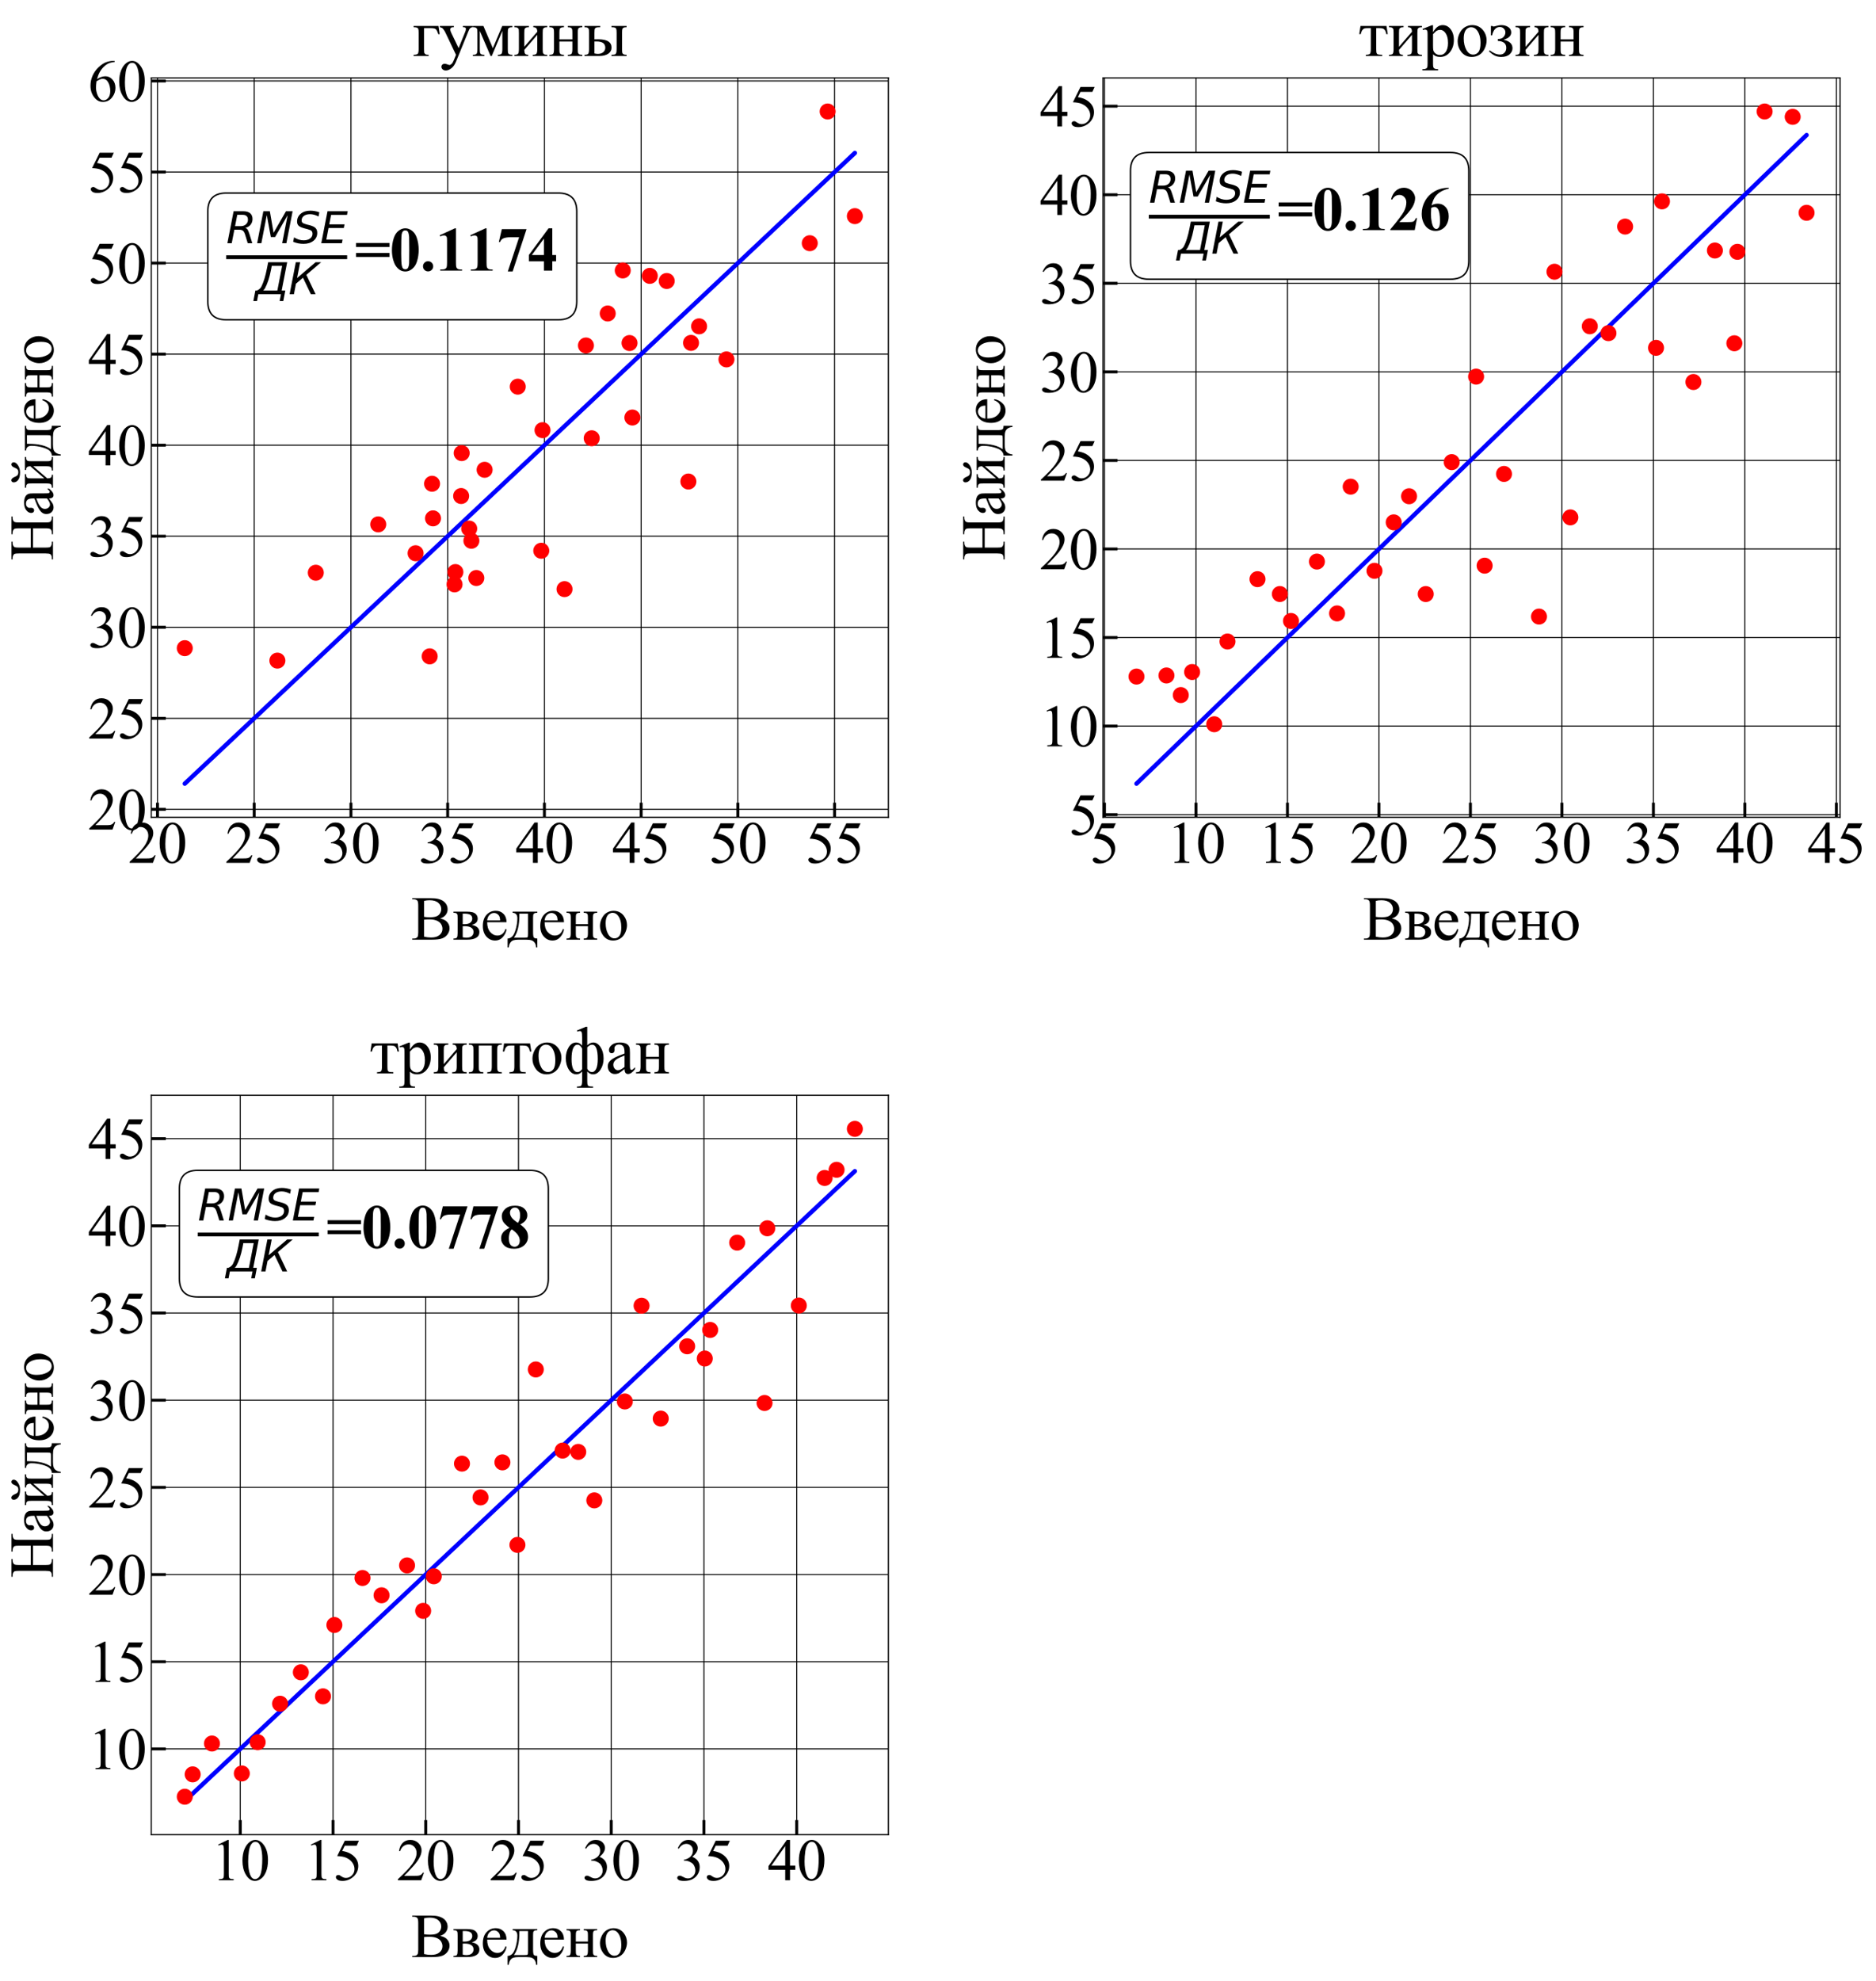 <?xml version="1.0" encoding="utf-8" standalone="no"?>
<!DOCTYPE svg PUBLIC "-//W3C//DTD SVG 1.1//EN"
  "http://www.w3.org/Graphics/SVG/1.1/DTD/svg11.dtd">
<svg xmlns:xlink="http://www.w3.org/1999/xlink" width="1287.879pt" height="1359.246pt" viewBox="0 0 1287.879 1359.246" xmlns="http://www.w3.org/2000/svg" version="1.1">
 <defs>
  <style type="text/css">*{stroke-linejoin: round; stroke-linecap: butt}</style>
 </defs>
 <g id="figure_1">
  <g id="patch_1">
   <path d="M 0 1359.246 
L 1287.879 1359.246 
L 1287.879 0 
L 0 0 
z
" style="fill: #ffffff"/>
  </g>
  <g id="axes_1">
   <g id="patch_2">
    <path d="M 103.848 560.867 
L 609.864 560.867 
L 609.864 53.447 
L 103.848 53.447 
z
" style="fill: #ffffff"/>
   </g>
   <g id="matplotlib.axis_1">
    <g id="xtick_1">
     <g id="line2d_1">
      <path d="M 108.106 560.867 
L 108.106 53.447 
" clip-path="url(#p400d642bc3)" style="fill: none; stroke: #000000; stroke-width: 0.7; stroke-linecap: square"/>
     </g>
     <g id="line2d_2">
      <defs>
       <path id="m4f67511ac7" d="M 0 0 
L 0 -10 
" style="stroke: #000000; stroke-width: 2"/>
      </defs>
      <g>
       <use xlink:href="#m4f67511ac7" x="108.106" y="560.867" style="stroke: #000000; stroke-width: 2"/>
      </g>
     </g>
     <g id="text_1">
      <!-- 20 -->
      <g transform="translate(88.106 592.142) scale(0.4 -0.4)">
       <defs>
        <path id="TimesNewRomanPSMT-32" d="M 2934 816 
L 2638 0 
L 138 0 
L 138 116 
Q 1241 1122 1691 1759 
Q 2141 2397 2141 2925 
Q 2141 3328 1894 3587 
Q 1647 3847 1303 3847 
Q 991 3847 742 3664 
Q 494 3481 375 3128 
L 259 3128 
Q 338 3706 661 4015 
Q 984 4325 1469 4325 
Q 1984 4325 2329 3994 
Q 2675 3663 2675 3213 
Q 2675 2891 2525 2569 
Q 2294 2063 1775 1497 
Q 997 647 803 472 
L 1909 472 
Q 2247 472 2383 497 
Q 2519 522 2628 598 
Q 2738 675 2819 816 
L 2934 816 
z
" transform="scale(0.016)"/>
        <path id="TimesNewRomanPSMT-30" d="M 231 2094 
Q 231 2819 450 3342 
Q 669 3866 1031 4122 
Q 1313 4325 1613 4325 
Q 2100 4325 2488 3828 
Q 2972 3213 2972 2159 
Q 2972 1422 2759 906 
Q 2547 391 2217 158 
Q 1888 -75 1581 -75 
Q 975 -75 572 641 
Q 231 1244 231 2094 
z
M 844 2016 
Q 844 1141 1059 588 
Q 1238 122 1591 122 
Q 1759 122 1940 273 
Q 2122 425 2216 781 
Q 2359 1319 2359 2297 
Q 2359 3022 2209 3506 
Q 2097 3866 1919 4016 
Q 1791 4119 1609 4119 
Q 1397 4119 1231 3928 
Q 1006 3669 925 3112 
Q 844 2556 844 2016 
z
" transform="scale(0.016)"/>
       </defs>
       <use xlink:href="#TimesNewRomanPSMT-32"/>
       <use xlink:href="#TimesNewRomanPSMT-30" x="50"/>
      </g>
     </g>
    </g>
    <g id="xtick_2">
     <g id="line2d_3">
      <path d="M 174.514 560.867 
L 174.514 53.447 
" clip-path="url(#p400d642bc3)" style="fill: none; stroke: #000000; stroke-width: 0.7; stroke-linecap: square"/>
     </g>
     <g id="line2d_4">
      <g>
       <use xlink:href="#m4f67511ac7" x="174.514" y="560.867" style="stroke: #000000; stroke-width: 2"/>
      </g>
     </g>
     <g id="text_2">
      <!-- 25 -->
      <g transform="translate(154.514 592.142) scale(0.4 -0.4)">
       <defs>
        <path id="TimesNewRomanPSMT-35" d="M 2778 4238 
L 2534 3706 
L 1259 3706 
L 981 3138 
Q 1809 3016 2294 2522 
Q 2709 2097 2709 1522 
Q 2709 1188 2573 903 
Q 2438 619 2231 419 
Q 2025 219 1772 97 
Q 1413 -75 1034 -75 
Q 653 -75 479 54 
Q 306 184 306 341 
Q 306 428 378 495 
Q 450 563 559 563 
Q 641 563 702 538 
Q 763 513 909 409 
Q 1144 247 1384 247 
Q 1750 247 2026 523 
Q 2303 800 2303 1197 
Q 2303 1581 2056 1914 
Q 1809 2247 1375 2428 
Q 1034 2569 447 2591 
L 1259 4238 
L 2778 4238 
z
" transform="scale(0.016)"/>
       </defs>
       <use xlink:href="#TimesNewRomanPSMT-32"/>
       <use xlink:href="#TimesNewRomanPSMT-35" x="50"/>
      </g>
     </g>
    </g>
    <g id="xtick_3">
     <g id="line2d_5">
      <path d="M 240.922 560.867 
L 240.922 53.447 
" clip-path="url(#p400d642bc3)" style="fill: none; stroke: #000000; stroke-width: 0.7; stroke-linecap: square"/>
     </g>
     <g id="line2d_6">
      <g>
       <use xlink:href="#m4f67511ac7" x="240.922" y="560.867" style="stroke: #000000; stroke-width: 2"/>
      </g>
     </g>
     <g id="text_3">
      <!-- 30 -->
      <g transform="translate(220.922 592.142) scale(0.4 -0.4)">
       <defs>
        <path id="TimesNewRomanPSMT-33" d="M 325 3431 
Q 506 3859 782 4092 
Q 1059 4325 1472 4325 
Q 1981 4325 2253 3994 
Q 2459 3747 2459 3466 
Q 2459 3003 1878 2509 
Q 2269 2356 2469 2072 
Q 2669 1788 2669 1403 
Q 2669 853 2319 450 
Q 1863 -75 997 -75 
Q 569 -75 414 31 
Q 259 138 259 259 
Q 259 350 332 419 
Q 406 488 509 488 
Q 588 488 669 463 
Q 722 447 909 348 
Q 1097 250 1169 231 
Q 1284 197 1416 197 
Q 1734 197 1970 444 
Q 2206 691 2206 1028 
Q 2206 1275 2097 1509 
Q 2016 1684 1919 1775 
Q 1784 1900 1550 2001 
Q 1316 2103 1072 2103 
L 972 2103 
L 972 2197 
Q 1219 2228 1467 2375 
Q 1716 2522 1828 2728 
Q 1941 2934 1941 3181 
Q 1941 3503 1739 3701 
Q 1538 3900 1238 3900 
Q 753 3900 428 3381 
L 325 3431 
z
" transform="scale(0.016)"/>
       </defs>
       <use xlink:href="#TimesNewRomanPSMT-33"/>
       <use xlink:href="#TimesNewRomanPSMT-30" x="50"/>
      </g>
     </g>
    </g>
    <g id="xtick_4">
     <g id="line2d_7">
      <path d="M 307.33 560.867 
L 307.33 53.447 
" clip-path="url(#p400d642bc3)" style="fill: none; stroke: #000000; stroke-width: 0.7; stroke-linecap: square"/>
     </g>
     <g id="line2d_8">
      <g>
       <use xlink:href="#m4f67511ac7" x="307.33" y="560.867" style="stroke: #000000; stroke-width: 2"/>
      </g>
     </g>
     <g id="text_4">
      <!-- 35 -->
      <g transform="translate(287.33 592.142) scale(0.4 -0.4)">
       <use xlink:href="#TimesNewRomanPSMT-33"/>
       <use xlink:href="#TimesNewRomanPSMT-35" x="50"/>
      </g>
     </g>
    </g>
    <g id="xtick_5">
     <g id="line2d_9">
      <path d="M 373.738 560.867 
L 373.738 53.447 
" clip-path="url(#p400d642bc3)" style="fill: none; stroke: #000000; stroke-width: 0.7; stroke-linecap: square"/>
     </g>
     <g id="line2d_10">
      <g>
       <use xlink:href="#m4f67511ac7" x="373.738" y="560.867" style="stroke: #000000; stroke-width: 2"/>
      </g>
     </g>
     <g id="text_5">
      <!-- 40 -->
      <g transform="translate(353.738 592.142) scale(0.4 -0.4)">
       <defs>
        <path id="TimesNewRomanPSMT-34" d="M 2978 1563 
L 2978 1119 
L 2409 1119 
L 2409 0 
L 1894 0 
L 1894 1119 
L 100 1119 
L 100 1519 
L 2066 4325 
L 2409 4325 
L 2409 1563 
L 2978 1563 
z
M 1894 1563 
L 1894 3666 
L 406 1563 
L 1894 1563 
z
" transform="scale(0.016)"/>
       </defs>
       <use xlink:href="#TimesNewRomanPSMT-34"/>
       <use xlink:href="#TimesNewRomanPSMT-30" x="50"/>
      </g>
     </g>
    </g>
    <g id="xtick_6">
     <g id="line2d_11">
      <path d="M 440.146 560.867 
L 440.146 53.447 
" clip-path="url(#p400d642bc3)" style="fill: none; stroke: #000000; stroke-width: 0.7; stroke-linecap: square"/>
     </g>
     <g id="line2d_12">
      <g>
       <use xlink:href="#m4f67511ac7" x="440.146" y="560.867" style="stroke: #000000; stroke-width: 2"/>
      </g>
     </g>
     <g id="text_6">
      <!-- 45 -->
      <g transform="translate(420.146 592.142) scale(0.4 -0.4)">
       <use xlink:href="#TimesNewRomanPSMT-34"/>
       <use xlink:href="#TimesNewRomanPSMT-35" x="50"/>
      </g>
     </g>
    </g>
    <g id="xtick_7">
     <g id="line2d_13">
      <path d="M 506.554 560.867 
L 506.554 53.447 
" clip-path="url(#p400d642bc3)" style="fill: none; stroke: #000000; stroke-width: 0.7; stroke-linecap: square"/>
     </g>
     <g id="line2d_14">
      <g>
       <use xlink:href="#m4f67511ac7" x="506.554" y="560.867" style="stroke: #000000; stroke-width: 2"/>
      </g>
     </g>
     <g id="text_7">
      <!-- 50 -->
      <g transform="translate(486.554 592.142) scale(0.4 -0.4)">
       <use xlink:href="#TimesNewRomanPSMT-35"/>
       <use xlink:href="#TimesNewRomanPSMT-30" x="50"/>
      </g>
     </g>
    </g>
    <g id="xtick_8">
     <g id="line2d_15">
      <path d="M 572.962 560.867 
L 572.962 53.447 
" clip-path="url(#p400d642bc3)" style="fill: none; stroke: #000000; stroke-width: 0.7; stroke-linecap: square"/>
     </g>
     <g id="line2d_16">
      <g>
       <use xlink:href="#m4f67511ac7" x="572.962" y="560.867" style="stroke: #000000; stroke-width: 2"/>
      </g>
     </g>
     <g id="text_8">
      <!-- 55 -->
      <g transform="translate(552.962 592.142) scale(0.4 -0.4)">
       <use xlink:href="#TimesNewRomanPSMT-35"/>
       <use xlink:href="#TimesNewRomanPSMT-35" x="50"/>
      </g>
     </g>
    </g>
    <g id="text_9">
     <!-- Введено -->
     <g transform="translate(282.286 644.862) scale(0.42 -0.42)">
      <defs>
       <path id="TimesNewRomanPSMT-412" d="M 2956 2163 
Q 3397 2069 3616 1863 
Q 3919 1575 3919 1159 
Q 3919 844 3719 555 
Q 3519 266 3170 133 
Q 2822 0 2106 0 
L 106 0 
L 106 116 
L 266 116 
Q 531 116 647 284 
Q 719 394 719 750 
L 719 3488 
Q 719 3881 628 3984 
Q 506 4122 266 4122 
L 106 4122 
L 106 4238 
L 1938 4238 
Q 2450 4238 2759 4163 
Q 3228 4050 3475 3764 
Q 3722 3478 3722 3106 
Q 3722 2788 3528 2536 
Q 3334 2284 2956 2163 
z
M 1319 2331 
Q 1434 2309 1582 2298 
Q 1731 2288 1909 2288 
Q 2366 2288 2595 2386 
Q 2825 2484 2947 2687 
Q 3069 2891 3069 3131 
Q 3069 3503 2766 3765 
Q 2463 4028 1881 4028 
Q 1569 4028 1319 3959 
L 1319 2331 
z
M 1319 306 
Q 1681 222 2034 222 
Q 2600 222 2897 476 
Q 3194 731 3194 1106 
Q 3194 1353 3059 1581 
Q 2925 1809 2622 1940 
Q 2319 2072 1872 2072 
Q 1678 2072 1540 2065 
Q 1403 2059 1319 2044 
L 1319 306 
z
" transform="scale(0.016)"/>
       <path id="TimesNewRomanPSMT-432" d="M 2016 1513 
Q 2800 1350 2800 778 
Q 2800 388 2473 194 
Q 2147 0 1563 0 
L 150 0 
L 150 116 
Q 428 116 501 220 
Q 575 325 575 672 
L 575 2191 
Q 575 2528 542 2587 
Q 509 2647 439 2695 
Q 369 2744 150 2744 
L 150 2863 
L 1469 2863 
Q 1850 2863 2086 2803 
Q 2322 2744 2473 2569 
Q 2625 2394 2625 2144 
Q 2625 1656 2016 1513 
z
M 1094 1584 
Q 1231 1581 1259 1581 
Q 1688 1581 1878 1745 
Q 2069 1909 2069 2144 
Q 2069 2416 1875 2537 
Q 1681 2659 1256 2659 
L 1094 2659 
L 1094 1584 
z
M 1094 253 
Q 1250 203 1466 203 
Q 1838 203 2019 365 
Q 2200 528 2200 784 
Q 2200 1072 1965 1225 
Q 1731 1378 1316 1378 
Q 1213 1378 1094 1372 
L 1094 253 
z
" transform="scale(0.016)"/>
       <path id="TimesNewRomanPSMT-435" d="M 681 1784 
Q 678 1147 991 784 
Q 1303 422 1725 422 
Q 2006 422 2214 576 
Q 2422 731 2563 1106 
L 2659 1044 
Q 2594 616 2278 264 
Q 1963 -88 1488 -88 
Q 972 -88 605 314 
Q 238 716 238 1394 
Q 238 2128 614 2539 
Q 991 2950 1559 2950 
Q 2041 2950 2350 2633 
Q 2659 2316 2659 1784 
L 681 1784 
z
M 681 1966 
L 2006 1966 
Q 1991 2241 1941 2353 
Q 1863 2528 1708 2628 
Q 1553 2728 1384 2728 
Q 1125 2728 920 2526 
Q 716 2325 681 1966 
z
" transform="scale(0.016)"/>
       <path id="TimesNewRomanPSMT-434" d="M 591 2863 
L 3116 2863 
L 3116 2744 
Q 2903 2744 2833 2701 
Q 2763 2659 2722 2596 
Q 2681 2534 2681 2191 
L 2681 775 
Q 2681 328 2757 226 
Q 2834 125 3116 116 
L 3116 -794 
L 2997 -794 
Q 2984 -538 2870 -347 
Q 2756 -156 2553 -78 
Q 2350 0 1953 0 
L 1216 0 
Q 872 0 678 -61 
Q 484 -122 354 -315 
Q 225 -509 197 -794 
L 81 -794 
L 81 116 
Q 338 125 547 319 
Q 756 513 915 1078 
Q 1075 1644 1075 2191 
Q 1075 2728 591 2744 
L 591 2863 
z
M 1281 2659 
L 1281 2488 
Q 1281 953 725 203 
L 1788 203 
Q 2075 203 2119 251 
Q 2163 300 2163 609 
L 2163 2659 
L 1281 2659 
z
" transform="scale(0.016)"/>
       <path id="TimesNewRomanPSMT-43d" d="M 1094 1584 
L 2331 1584 
L 2331 2191 
Q 2331 2463 2309 2545 
Q 2288 2628 2202 2686 
Q 2116 2744 1897 2744 
L 1897 2863 
L 3281 2863 
L 3281 2744 
Q 3088 2744 2998 2700 
Q 2909 2656 2878 2573 
Q 2847 2491 2847 2191 
L 2847 672 
Q 2847 400 2870 312 
Q 2894 225 2984 170 
Q 3075 116 3281 116 
L 3281 0 
L 1897 0 
L 1897 116 
Q 2156 116 2243 211 
Q 2331 306 2331 672 
L 2331 1381 
L 1094 1381 
L 1094 672 
Q 1094 400 1117 312 
Q 1141 225 1231 170 
Q 1322 116 1528 116 
L 1528 0 
L 144 0 
L 144 116 
Q 422 116 500 217 
Q 578 319 578 672 
L 578 2191 
Q 578 2463 554 2550 
Q 531 2638 440 2691 
Q 350 2744 144 2744 
L 144 2863 
L 1528 2863 
L 1528 2744 
Q 1334 2744 1245 2700 
Q 1156 2656 1125 2573 
Q 1094 2491 1094 2191 
L 1094 1584 
z
" transform="scale(0.016)"/>
       <path id="TimesNewRomanPSMT-43e" d="M 1600 2947 
Q 2250 2947 2644 2453 
Q 2978 2031 2978 1484 
Q 2978 1100 2793 706 
Q 2609 313 2286 112 
Q 1963 -88 1566 -88 
Q 919 -88 538 428 
Q 216 863 216 1403 
Q 216 1797 411 2186 
Q 606 2575 925 2761 
Q 1244 2947 1600 2947 
z
M 1503 2744 
Q 1338 2744 1170 2645 
Q 1003 2547 900 2300 
Q 797 2053 797 1666 
Q 797 1041 1045 587 
Q 1294 134 1700 134 
Q 2003 134 2200 384 
Q 2397 634 2397 1244 
Q 2397 2006 2069 2444 
Q 1847 2744 1503 2744 
z
" transform="scale(0.016)"/>
      </defs>
      <use xlink:href="#TimesNewRomanPSMT-412"/>
      <use xlink:href="#TimesNewRomanPSMT-432" x="66.699"/>
      <use xlink:href="#TimesNewRomanPSMT-435" x="113.291"/>
      <use xlink:href="#TimesNewRomanPSMT-434" x="156.301"/>
      <use xlink:href="#TimesNewRomanPSMT-435" x="207.18"/>
      <use xlink:href="#TimesNewRomanPSMT-43d" x="251.564"/>
      <use xlink:href="#TimesNewRomanPSMT-43e" x="305.08"/>
     </g>
    </g>
   </g>
   <g id="matplotlib.axis_2">
    <g id="ytick_1">
     <g id="line2d_17">
      <path d="M 103.848 555.437 
L 609.864 555.437 
" clip-path="url(#p400d642bc3)" style="fill: none; stroke: #000000; stroke-width: 0.7; stroke-linecap: square"/>
     </g>
     <g id="line2d_18">
      <defs>
       <path id="md6a53679ea" d="M 0 0 
L 10 0 
" style="stroke: #000000; stroke-width: 2"/>
      </defs>
      <g>
       <use xlink:href="#md6a53679ea" x="103.848" y="555.437" style="stroke: #000000; stroke-width: 2"/>
      </g>
     </g>
     <g id="text_10">
      <!-- 20 -->
      <g transform="translate(60.348 569.325) scale(0.4 -0.4)">
       <use xlink:href="#TimesNewRomanPSMT-32"/>
       <use xlink:href="#TimesNewRomanPSMT-30" x="50"/>
      </g>
     </g>
    </g>
    <g id="ytick_2">
     <g id="line2d_19">
      <path d="M 103.848 492.955 
L 609.864 492.955 
" clip-path="url(#p400d642bc3)" style="fill: none; stroke: #000000; stroke-width: 0.7; stroke-linecap: square"/>
     </g>
     <g id="line2d_20">
      <g>
       <use xlink:href="#md6a53679ea" x="103.848" y="492.955" style="stroke: #000000; stroke-width: 2"/>
      </g>
     </g>
     <g id="text_11">
      <!-- 25 -->
      <g transform="translate(60.348 506.842) scale(0.4 -0.4)">
       <use xlink:href="#TimesNewRomanPSMT-32"/>
       <use xlink:href="#TimesNewRomanPSMT-35" x="50"/>
      </g>
     </g>
    </g>
    <g id="ytick_3">
     <g id="line2d_21">
      <path d="M 103.848 430.472 
L 609.864 430.472 
" clip-path="url(#p400d642bc3)" style="fill: none; stroke: #000000; stroke-width: 0.7; stroke-linecap: square"/>
     </g>
     <g id="line2d_22">
      <g>
       <use xlink:href="#md6a53679ea" x="103.848" y="430.472" style="stroke: #000000; stroke-width: 2"/>
      </g>
     </g>
     <g id="text_12">
      <!-- 30 -->
      <g transform="translate(60.348 444.36) scale(0.4 -0.4)">
       <use xlink:href="#TimesNewRomanPSMT-33"/>
       <use xlink:href="#TimesNewRomanPSMT-30" x="50"/>
      </g>
     </g>
    </g>
    <g id="ytick_4">
     <g id="line2d_23">
      <path d="M 103.848 367.99 
L 609.864 367.99 
" clip-path="url(#p400d642bc3)" style="fill: none; stroke: #000000; stroke-width: 0.7; stroke-linecap: square"/>
     </g>
     <g id="line2d_24">
      <g>
       <use xlink:href="#md6a53679ea" x="103.848" y="367.99" style="stroke: #000000; stroke-width: 2"/>
      </g>
     </g>
     <g id="text_13">
      <!-- 35 -->
      <g transform="translate(60.348 381.877) scale(0.4 -0.4)">
       <use xlink:href="#TimesNewRomanPSMT-33"/>
       <use xlink:href="#TimesNewRomanPSMT-35" x="50"/>
      </g>
     </g>
    </g>
    <g id="ytick_5">
     <g id="line2d_25">
      <path d="M 103.848 305.507 
L 609.864 305.507 
" clip-path="url(#p400d642bc3)" style="fill: none; stroke: #000000; stroke-width: 0.7; stroke-linecap: square"/>
     </g>
     <g id="line2d_26">
      <g>
       <use xlink:href="#md6a53679ea" x="103.848" y="305.507" style="stroke: #000000; stroke-width: 2"/>
      </g>
     </g>
     <g id="text_14">
      <!-- 40 -->
      <g transform="translate(60.348 319.395) scale(0.4 -0.4)">
       <use xlink:href="#TimesNewRomanPSMT-34"/>
       <use xlink:href="#TimesNewRomanPSMT-30" x="50"/>
      </g>
     </g>
    </g>
    <g id="ytick_6">
     <g id="line2d_27">
      <path d="M 103.848 243.025 
L 609.864 243.025 
" clip-path="url(#p400d642bc3)" style="fill: none; stroke: #000000; stroke-width: 0.7; stroke-linecap: square"/>
     </g>
     <g id="line2d_28">
      <g>
       <use xlink:href="#md6a53679ea" x="103.848" y="243.025" style="stroke: #000000; stroke-width: 2"/>
      </g>
     </g>
     <g id="text_15">
      <!-- 45 -->
      <g transform="translate(60.348 256.912) scale(0.4 -0.4)">
       <use xlink:href="#TimesNewRomanPSMT-34"/>
       <use xlink:href="#TimesNewRomanPSMT-35" x="50"/>
      </g>
     </g>
    </g>
    <g id="ytick_7">
     <g id="line2d_29">
      <path d="M 103.848 180.542 
L 609.864 180.542 
" clip-path="url(#p400d642bc3)" style="fill: none; stroke: #000000; stroke-width: 0.7; stroke-linecap: square"/>
     </g>
     <g id="line2d_30">
      <g>
       <use xlink:href="#md6a53679ea" x="103.848" y="180.542" style="stroke: #000000; stroke-width: 2"/>
      </g>
     </g>
     <g id="text_16">
      <!-- 50 -->
      <g transform="translate(60.348 194.43) scale(0.4 -0.4)">
       <use xlink:href="#TimesNewRomanPSMT-35"/>
       <use xlink:href="#TimesNewRomanPSMT-30" x="50"/>
      </g>
     </g>
    </g>
    <g id="ytick_8">
     <g id="line2d_31">
      <path d="M 103.848 118.06 
L 609.864 118.06 
" clip-path="url(#p400d642bc3)" style="fill: none; stroke: #000000; stroke-width: 0.7; stroke-linecap: square"/>
     </g>
     <g id="line2d_32">
      <g>
       <use xlink:href="#md6a53679ea" x="103.848" y="118.06" style="stroke: #000000; stroke-width: 2"/>
      </g>
     </g>
     <g id="text_17">
      <!-- 55 -->
      <g transform="translate(60.348 131.947) scale(0.4 -0.4)">
       <use xlink:href="#TimesNewRomanPSMT-35"/>
       <use xlink:href="#TimesNewRomanPSMT-35" x="50"/>
      </g>
     </g>
    </g>
    <g id="ytick_9">
     <g id="line2d_33">
      <path d="M 103.848 55.577 
L 609.864 55.577 
" clip-path="url(#p400d642bc3)" style="fill: none; stroke: #000000; stroke-width: 0.7; stroke-linecap: square"/>
     </g>
     <g id="line2d_34">
      <g>
       <use xlink:href="#md6a53679ea" x="103.848" y="55.577" style="stroke: #000000; stroke-width: 2"/>
      </g>
     </g>
     <g id="text_18">
      <!-- 60 -->
      <g transform="translate(60.348 69.465) scale(0.4 -0.4)">
       <defs>
        <path id="TimesNewRomanPSMT-36" d="M 2869 4325 
L 2869 4209 
Q 2456 4169 2195 4045 
Q 1934 3922 1679 3669 
Q 1425 3416 1258 3105 
Q 1091 2794 978 2366 
Q 1428 2675 1881 2675 
Q 2316 2675 2634 2325 
Q 2953 1975 2953 1425 
Q 2953 894 2631 456 
Q 2244 -75 1606 -75 
Q 1172 -75 869 213 
Q 275 772 275 1663 
Q 275 2231 503 2743 
Q 731 3256 1154 3653 
Q 1578 4050 1965 4187 
Q 2353 4325 2688 4325 
L 2869 4325 
z
M 925 2138 
Q 869 1716 869 1456 
Q 869 1156 980 804 
Q 1091 453 1309 247 
Q 1469 100 1697 100 
Q 1969 100 2183 356 
Q 2397 613 2397 1088 
Q 2397 1622 2184 2012 
Q 1972 2403 1581 2403 
Q 1463 2403 1327 2353 
Q 1191 2303 925 2138 
z
" transform="scale(0.016)"/>
       </defs>
       <use xlink:href="#TimesNewRomanPSMT-36"/>
       <use xlink:href="#TimesNewRomanPSMT-30" x="50"/>
      </g>
     </g>
    </g>
    <g id="text_19">
     <!-- Найдено -->
     <g transform="translate(36.364 384.627) rotate(-90) scale(0.42 -0.42)">
      <defs>
       <path id="TimesNewRomanPSMT-41d" d="M 1316 2272 
L 3284 2272 
L 3284 3484 
Q 3284 3809 3244 3913 
Q 3213 3991 3113 4047 
Q 2978 4122 2828 4122 
L 2678 4122 
L 2678 4238 
L 4491 4238 
L 4491 4122 
L 4341 4122 
Q 4191 4122 4056 4050 
Q 3956 4000 3920 3898 
Q 3884 3797 3884 3484 
L 3884 750 
Q 3884 428 3925 325 
Q 3956 247 4053 191 
Q 4191 116 4341 116 
L 4491 116 
L 4491 0 
L 2678 0 
L 2678 116 
L 2828 116 
Q 3088 116 3206 269 
Q 3284 369 3284 750 
L 3284 2041 
L 1316 2041 
L 1316 750 
Q 1316 428 1356 325 
Q 1388 247 1488 191 
Q 1622 116 1772 116 
L 1925 116 
L 1925 0 
L 109 0 
L 109 116 
L 259 116 
Q 522 116 641 269 
Q 716 369 716 750 
L 716 3484 
Q 716 3809 675 3913 
Q 644 3991 547 4047 
Q 409 4122 259 4122 
L 109 4122 
L 109 4238 
L 1925 4238 
L 1925 4122 
L 1772 4122 
Q 1622 4122 1488 4050 
Q 1391 4000 1353 3898 
Q 1316 3797 1316 3484 
L 1316 2272 
z
" transform="scale(0.016)"/>
       <path id="TimesNewRomanPSMT-430" d="M 1822 413 
Q 1381 72 1269 19 
Q 1100 -59 909 -59 
Q 613 -59 420 144 
Q 228 347 228 678 
Q 228 888 322 1041 
Q 450 1253 767 1440 
Q 1084 1628 1822 1897 
L 1822 2009 
Q 1822 2438 1686 2597 
Q 1550 2756 1291 2756 
Q 1094 2756 978 2650 
Q 859 2544 859 2406 
L 866 2225 
Q 866 2081 792 2003 
Q 719 1925 600 1925 
Q 484 1925 411 2006 
Q 338 2088 338 2228 
Q 338 2497 613 2722 
Q 888 2947 1384 2947 
Q 1766 2947 2009 2819 
Q 2194 2722 2281 2516 
Q 2338 2381 2338 1966 
L 2338 994 
Q 2338 584 2353 492 
Q 2369 400 2405 369 
Q 2441 338 2488 338 
Q 2538 338 2575 359 
Q 2641 400 2828 588 
L 2828 413 
Q 2478 -56 2159 -56 
Q 2006 -56 1915 50 
Q 1825 156 1822 413 
z
M 1822 616 
L 1822 1706 
Q 1350 1519 1213 1441 
Q 966 1303 859 1153 
Q 753 1003 753 825 
Q 753 600 887 451 
Q 1022 303 1197 303 
Q 1434 303 1822 616 
z
" transform="scale(0.016)"/>
       <path id="TimesNewRomanPSMT-439" d="M 688 4009 
Q 688 4119 748 4186 
Q 809 4253 903 4253 
Q 1109 4253 1269 3866 
Q 1359 3647 1476 3592 
Q 1594 3538 1706 3538 
Q 1903 3538 2003 3622 
Q 2103 3706 2191 3925 
Q 2322 4250 2513 4250 
Q 2606 4250 2672 4183 
Q 2738 4116 2738 4016 
Q 2738 3775 2422 3569 
Q 2106 3363 1713 3363 
Q 1197 3363 942 3550 
Q 688 3738 688 4009 
z
M 1094 881 
L 2331 2313 
Q 2325 2553 2240 2647 
Q 2156 2741 1950 2744 
L 1950 2863 
L 3281 2863 
L 3281 2744 
Q 3072 2744 3000 2701 
Q 2928 2659 2887 2596 
Q 2847 2534 2847 2191 
L 2847 672 
Q 2847 341 2881 277 
Q 2916 213 2989 164 
Q 3063 116 3281 116 
L 3281 0 
L 1897 0 
L 1897 116 
Q 2156 116 2243 211 
Q 2331 306 2331 672 
L 2331 2019 
L 1094 584 
Q 1100 319 1169 219 
Q 1238 119 1466 116 
L 1466 0 
L 144 0 
L 144 116 
Q 422 116 500 217 
Q 578 319 578 672 
L 578 2191 
Q 578 2525 543 2586 
Q 509 2647 437 2695 
Q 366 2744 144 2744 
L 144 2863 
L 1528 2863 
L 1528 2744 
Q 1319 2744 1247 2701 
Q 1175 2659 1134 2596 
Q 1094 2534 1094 2191 
L 1094 881 
z
" transform="scale(0.016)"/>
      </defs>
      <use xlink:href="#TimesNewRomanPSMT-41d"/>
      <use xlink:href="#TimesNewRomanPSMT-430" x="72.217"/>
      <use xlink:href="#TimesNewRomanPSMT-439" x="116.602"/>
      <use xlink:href="#TimesNewRomanPSMT-434" x="170.117"/>
      <use xlink:href="#TimesNewRomanPSMT-435" x="220.996"/>
      <use xlink:href="#TimesNewRomanPSMT-43d" x="265.381"/>
      <use xlink:href="#TimesNewRomanPSMT-43e" x="318.896"/>
     </g>
    </g>
   </g>
   <g id="line2d_35">
    <path d="M 446.08 237.441 
L 555.908 134.106 
L 371.581 307.537 
L 259.658 412.844 
L 406.207 274.958 
L 326.986 349.496 
L 322.107 354.087 
L 427.52 254.905 
L 312.04 363.558 
L 472.578 212.51 
L 474.377 210.817 
L 355.445 322.719 
L 434.127 248.688 
L 316.952 358.937 
L 568.19 122.55 
L 498.715 187.918 
L 190.418 477.99 
L 323.616 352.666 
L 417.205 264.609 
L 294.984 379.605 
L 296.613 378.073 
L 285.31 388.708 
L 387.548 292.513 
L 479.941 205.582 
L 402.263 278.668 
L 297.269 377.456 
L 332.687 344.132 
L 216.801 453.167 
L 126.849 537.802 
L 457.706 226.503 
L 432.174 250.526 
L 372.434 306.734 
L 586.863 104.98 
L 312.627 363.006 
L 316.571 359.295 
" clip-path="url(#p400d642bc3)" style="fill: none; stroke: #0000ff; stroke-width: 3; stroke-linecap: square"/>
   </g>
   <g id="line2d_36">
    <defs>
     <path id="m60468fe342" d="M 0 5 
C 1.326 5 2.598 4.473 3.536 3.536 
C 4.473 2.598 5 1.326 5 0 
C 5 -1.326 4.473 -2.598 3.536 -3.536 
C 2.598 -4.473 1.326 -5 0 -5 
C -1.326 -5 -2.598 -4.473 -3.536 -3.536 
C -4.473 -2.598 -5 -1.326 -5 0 
C -5 1.326 -4.473 2.598 -3.536 3.536 
C -2.598 4.473 -1.326 5 0 5 
z
" style="stroke: #ff0000"/>
    </defs>
    <g clip-path="url(#p400d642bc3)">
     <use xlink:href="#m60468fe342" x="446.08" y="189.325" style="fill: #ff0000; stroke: #ff0000"/>
     <use xlink:href="#m60468fe342" x="555.908" y="166.905" style="fill: #ff0000; stroke: #ff0000"/>
     <use xlink:href="#m60468fe342" x="371.581" y="377.949" style="fill: #ff0000; stroke: #ff0000"/>
     <use xlink:href="#m60468fe342" x="259.658" y="359.849" style="fill: #ff0000; stroke: #ff0000"/>
     <use xlink:href="#m60468fe342" x="406.207" y="300.758" style="fill: #ff0000; stroke: #ff0000"/>
     <use xlink:href="#m60468fe342" x="326.986" y="396.668" style="fill: #ff0000; stroke: #ff0000"/>
     <use xlink:href="#m60468fe342" x="322.107" y="362.757" style="fill: #ff0000; stroke: #ff0000"/>
     <use xlink:href="#m60468fe342" x="427.52" y="185.595" style="fill: #ff0000; stroke: #ff0000"/>
     <use xlink:href="#m60468fe342" x="312.04" y="401.026" style="fill: #ff0000; stroke: #ff0000"/>
     <use xlink:href="#m60468fe342" x="472.578" y="330.45" style="fill: #ff0000; stroke: #ff0000"/>
     <use xlink:href="#m60468fe342" x="474.377" y="235.304" style="fill: #ff0000; stroke: #ff0000"/>
     <use xlink:href="#m60468fe342" x="355.445" y="265.357" style="fill: #ff0000; stroke: #ff0000"/>
     <use xlink:href="#m60468fe342" x="434.127" y="286.543" style="fill: #ff0000; stroke: #ff0000"/>
     <use xlink:href="#m60468fe342" x="316.952" y="310.943" style="fill: #ff0000; stroke: #ff0000"/>
     <use xlink:href="#m60468fe342" x="568.19" y="76.511" style="fill: #ff0000; stroke: #ff0000"/>
     <use xlink:href="#m60468fe342" x="498.715" y="246.643" style="fill: #ff0000; stroke: #ff0000"/>
     <use xlink:href="#m60468fe342" x="190.418" y="453.36" style="fill: #ff0000; stroke: #ff0000"/>
     <use xlink:href="#m60468fe342" x="323.616" y="371.099" style="fill: #ff0000; stroke: #ff0000"/>
     <use xlink:href="#m60468fe342" x="417.205" y="215.135" style="fill: #ff0000; stroke: #ff0000"/>
     <use xlink:href="#m60468fe342" x="294.984" y="450.434" style="fill: #ff0000; stroke: #ff0000"/>
     <use xlink:href="#m60468fe342" x="296.613" y="331.971" style="fill: #ff0000; stroke: #ff0000"/>
     <use xlink:href="#m60468fe342" x="285.31" y="379.67" style="fill: #ff0000; stroke: #ff0000"/>
     <use xlink:href="#m60468fe342" x="387.548" y="404.309" style="fill: #ff0000; stroke: #ff0000"/>
     <use xlink:href="#m60468fe342" x="479.941" y="223.943" style="fill: #ff0000; stroke: #ff0000"/>
     <use xlink:href="#m60468fe342" x="402.263" y="237.093" style="fill: #ff0000; stroke: #ff0000"/>
     <use xlink:href="#m60468fe342" x="297.269" y="355.733" style="fill: #ff0000; stroke: #ff0000"/>
     <use xlink:href="#m60468fe342" x="332.687" y="322.401" style="fill: #ff0000; stroke: #ff0000"/>
     <use xlink:href="#m60468fe342" x="216.801" y="393.03" style="fill: #ff0000; stroke: #ff0000"/>
     <use xlink:href="#m60468fe342" x="126.849" y="444.819" style="fill: #ff0000; stroke: #ff0000"/>
     <use xlink:href="#m60468fe342" x="457.706" y="192.826" style="fill: #ff0000; stroke: #ff0000"/>
     <use xlink:href="#m60468fe342" x="432.174" y="235.411" style="fill: #ff0000; stroke: #ff0000"/>
     <use xlink:href="#m60468fe342" x="372.434" y="295.218" style="fill: #ff0000; stroke: #ff0000"/>
     <use xlink:href="#m60468fe342" x="586.863" y="148.328" style="fill: #ff0000; stroke: #ff0000"/>
     <use xlink:href="#m60468fe342" x="312.627" y="392.588" style="fill: #ff0000; stroke: #ff0000"/>
     <use xlink:href="#m60468fe342" x="316.571" y="340.402" style="fill: #ff0000; stroke: #ff0000"/>
    </g>
   </g>
   <g id="patch_3">
    <path d="M 103.848 560.867 
L 103.848 53.447 
" style="fill: none; stroke: #000000; stroke-width: 0.8; stroke-linejoin: miter; stroke-linecap: square"/>
   </g>
   <g id="patch_4">
    <path d="M 609.864 560.867 
L 609.864 53.447 
" style="fill: none; stroke: #000000; stroke-width: 0.8; stroke-linejoin: miter; stroke-linecap: square"/>
   </g>
   <g id="patch_5">
    <path d="M 103.848 560.867 
L 609.864 560.867 
" style="fill: none; stroke: #000000; stroke-width: 0.8; stroke-linejoin: miter; stroke-linecap: square"/>
   </g>
   <g id="patch_6">
    <path d="M 103.848 53.447 
L 609.864 53.447 
" style="fill: none; stroke: #000000; stroke-width: 0.8; stroke-linejoin: miter; stroke-linecap: square"/>
   </g>
   <g id="text_20">
    <g id="patch_7">
     <path d="M 155.286 219.44 
L 383.346 219.44 
Q 395.946 219.44 395.946 206.84 
L 395.946 145.1 
Q 395.946 132.5 383.346 132.5 
L 155.286 132.5 
Q 142.686 132.5 142.686 145.1 
L 142.686 206.84 
Q 142.686 219.44 155.286 219.44 
z
" style="fill: #ffffff; stroke: #000000; stroke-linejoin: miter"/>
    </g>
    <!-- $\frac {RMSE}{ДК}$=0.1174 -->
    <g transform="translate(155.286 185.84) scale(0.42 -0.42)">
     <defs>
      <path id="DejaVuSans-Oblique-52" d="M 1613 4147 
L 1294 2491 
L 2106 2491 
Q 2584 2491 2879 2755 
Q 3175 3019 3175 3444 
Q 3175 3784 2976 3965 
Q 2778 4147 2406 4147 
L 1613 4147 
z
M 2772 2241 
Q 2972 2194 3105 2009 
Q 3238 1825 3413 1275 
L 3809 0 
L 3144 0 
L 2778 1197 
Q 2638 1659 2453 1815 
Q 2269 1972 1888 1972 
L 1191 1972 
L 806 0 
L 172 0 
L 1081 4666 
L 2503 4666 
Q 3150 4666 3495 4373 
Q 3841 4081 3841 3531 
Q 3841 3044 3547 2687 
Q 3253 2331 2772 2241 
z
" transform="scale(0.016)"/>
      <path id="DejaVuSans-Oblique-4d" d="M 1081 4666 
L 2028 4666 
L 2572 1522 
L 4378 4666 
L 5350 4666 
L 4441 0 
L 3828 0 
L 4622 4091 
L 2791 897 
L 2175 897 
L 1581 4103 
L 788 0 
L 172 0 
L 1081 4666 
z
" transform="scale(0.016)"/>
      <path id="DejaVuSans-Oblique-53" d="M 3859 4513 
L 3738 3897 
Q 3422 4066 3111 4152 
Q 2800 4238 2509 4238 
Q 1944 4238 1609 3991 
Q 1275 3744 1275 3334 
Q 1275 3109 1398 2989 
Q 1522 2869 2034 2731 
L 2413 2638 
Q 3053 2472 3303 2217 
Q 3553 1963 3553 1503 
Q 3553 797 2998 353 
Q 2444 -91 1538 -91 
Q 1166 -91 791 -17 
Q 416 56 38 206 
L 166 856 
Q 513 641 861 531 
Q 1209 422 1556 422 
Q 2147 422 2503 684 
Q 2859 947 2859 1369 
Q 2859 1650 2717 1795 
Q 2575 1941 2106 2059 
L 1728 2156 
Q 1081 2325 845 2545 
Q 609 2766 609 3163 
Q 609 3859 1145 4304 
Q 1681 4750 2541 4750 
Q 2875 4750 3203 4690 
Q 3531 4631 3859 4513 
z
" transform="scale(0.016)"/>
      <path id="DejaVuSans-Oblique-45" d="M 1081 4666 
L 4031 4666 
L 3928 4134 
L 1606 4134 
L 1338 2753 
L 3566 2753 
L 3463 2222 
L 1234 2222 
L 909 531 
L 3284 531 
L 3181 0 
L 172 0 
L 1081 4666 
z
" transform="scale(0.016)"/>
      <path id="DejaVuSans-Oblique-414" d="M 1206 531 
L 3269 531 
L 3969 4134 
L 2453 4134 
L 2325 3472 
Q 2022 1913 1472 878 
Q 1356 666 1206 531 
z
M 284 531 
Q 741 728 934 1103 
Q 1425 2066 1756 3784 
L 1928 4666 
L 4703 4666 
L 3900 531 
L 4431 531 
L 4134 -1003 
L 3603 -1003 
L 3797 0 
L 491 0 
L 297 -1003 
L -234 -1003 
L 63 531 
L 284 531 
z
" transform="scale(0.016)"/>
      <path id="DejaVuSans-Oblique-41a" d="M 1081 4666 
L 1713 4666 
L 1266 2359 
L 3969 4666 
L 4778 4666 
L 2616 2822 
L 3966 0 
L 3278 0 
L 2125 2403 
L 1103 1531 
L 806 0 
L 175 0 
L 1081 4666 
z
" transform="scale(0.016)"/>
      <path id="TimesNewRomanPS-BoldMT-3d" d="M 125 2825 
L 3544 2825 
L 3544 2419 
L 125 2419 
L 125 2825 
z
M 125 1803 
L 3544 1803 
L 3544 1397 
L 125 1397 
L 125 1803 
z
" transform="scale(0.016)"/>
      <path id="TimesNewRomanPS-BoldMT-30" d="M 2966 2119 
Q 2966 1484 2788 934 
Q 2681 597 2501 381 
Q 2322 166 2094 39 
Q 1866 -88 1597 -88 
Q 1291 -88 1044 68 
Q 797 225 606 516 
Q 469 728 366 1081 
Q 231 1559 231 2069 
Q 231 2759 425 3338 
Q 584 3816 909 4070 
Q 1234 4325 1597 4325 
Q 1966 4325 2286 4073 
Q 2606 3822 2756 3397 
Q 2966 2813 2966 2119 
z
M 2003 2125 
Q 2003 3238 1991 3422 
Q 1959 3856 1841 4009 
Q 1763 4109 1588 4109 
Q 1453 4109 1375 4034 
Q 1259 3925 1218 3648 
Q 1178 3372 1178 1719 
Q 1178 819 1241 513 
Q 1288 291 1375 216 
Q 1463 141 1606 141 
Q 1763 141 1841 241 
Q 1972 416 1991 781 
L 2003 2125 
z
" transform="scale(0.016)"/>
      <path id="TimesNewRomanPS-BoldMT-2e" d="M 800 963 
Q 1019 963 1170 809 
Q 1322 656 1322 441 
Q 1322 225 1169 73 
Q 1016 -78 800 -78 
Q 584 -78 432 73 
Q 281 225 281 441 
Q 281 656 432 809 
Q 584 963 800 963 
z
" transform="scale(0.016)"/>
      <path id="TimesNewRomanPS-BoldMT-31" d="M 2084 4325 
L 2084 859 
Q 2084 469 2118 361 
Q 2153 253 2262 184 
Q 2372 116 2613 116 
L 2709 116 
L 2709 0 
L 478 0 
L 478 116 
L 591 116 
Q 863 116 978 178 
Q 1094 241 1134 350 
Q 1175 459 1175 859 
L 1175 3056 
Q 1175 3350 1147 3423 
Q 1119 3497 1042 3548 
Q 966 3600 866 3600 
Q 706 3600 478 3500 
L 422 3613 
L 1981 4325 
L 2084 4325 
z
" transform="scale(0.016)"/>
      <path id="TimesNewRomanPS-BoldMT-37" d="M 1134 -88 
L 2288 3409 
L 1409 3409 
Q 894 3409 634 3275 
Q 453 3181 334 2922 
L 216 2922 
L 522 4238 
L 3047 4238 
L 1625 -88 
L 1134 -88 
z
" transform="scale(0.016)"/>
      <path id="TimesNewRomanPS-BoldMT-34" d="M 159 1597 
L 2172 4325 
L 2553 4325 
L 2553 1597 
L 2941 1597 
L 2941 950 
L 2553 950 
L 2553 0 
L 1694 0 
L 1694 950 
L 159 950 
L 159 1597 
z
M 463 1597 
L 1694 1597 
L 1694 3269 
L 463 1597 
z
" transform="scale(0.016)"/>
     </defs>
     <use xlink:href="#DejaVuSans-Oblique-52" transform="translate(0 45.047) scale(0.7)"/>
     <use xlink:href="#DejaVuSans-Oblique-4d" transform="translate(48.638 45.047) scale(0.7)"/>
     <use xlink:href="#DejaVuSans-Oblique-53" transform="translate(109.033 45.047) scale(0.7)"/>
     <use xlink:href="#DejaVuSans-Oblique-45" transform="translate(153.467 45.047) scale(0.7)"/>
     <use xlink:href="#DejaVuSans-Oblique-414" transform="translate(47 -38.233) scale(0.7)"/>
     <use xlink:href="#DejaVuSans-Oblique-41a" transform="translate(101.688 -38.233) scale(0.7)"/>
     <use xlink:href="#TimesNewRomanPS-BoldMT-3d" transform="translate(210.195 0.255)"/>
     <use xlink:href="#TimesNewRomanPS-BoldMT-30" transform="translate(267.178 0.255)"/>
     <use xlink:href="#TimesNewRomanPS-BoldMT-2e" transform="translate(317.178 0.255)"/>
     <use xlink:href="#TimesNewRomanPS-BoldMT-31" transform="translate(342.178 0.255)"/>
     <use xlink:href="#TimesNewRomanPS-BoldMT-31" transform="translate(392.178 0.255)"/>
     <use xlink:href="#TimesNewRomanPS-BoldMT-37" transform="translate(442.178 0.255)"/>
     <use xlink:href="#TimesNewRomanPS-BoldMT-34" transform="translate(492.178 0.255)"/>
     <path d="M 0 19.052 
L 0 25.302 
L 197.695 25.302 
L 197.695 19.052 
L 0 19.052 
z
"/>
    </g>
   </g>
   <g id="text_21">
    <!-- гумины -->
    <g transform="translate(283.249 38.447) scale(0.45 -0.45)">
     <defs>
      <path id="TimesNewRomanPSMT-433" d="M 2469 2863 
L 2584 2081 
L 2447 2081 
Q 2328 2469 2208 2564 
Q 2088 2659 1700 2659 
L 1094 2659 
L 1094 672 
Q 1094 341 1128 277 
Q 1163 213 1236 164 
Q 1309 116 1528 116 
L 1528 0 
L 97 0 
L 97 116 
Q 403 122 490 211 
Q 578 300 578 672 
L 578 2191 
Q 578 2494 543 2580 
Q 509 2666 423 2703 
Q 338 2741 97 2744 
L 97 2863 
L 2469 2863 
z
" transform="scale(0.016)"/>
      <path id="TimesNewRomanPSMT-443" d="M 38 2863 
L 1372 2863 
L 1372 2747 
L 1306 2747 
Q 1166 2747 1095 2686 
Q 1025 2625 1025 2534 
Q 1025 2413 1128 2197 
L 1825 753 
L 2466 2334 
Q 2519 2463 2519 2588 
Q 2519 2644 2497 2672 
Q 2472 2706 2419 2726 
Q 2366 2747 2231 2747 
L 2231 2863 
L 3163 2863 
L 3163 2747 
Q 3047 2734 2984 2696 
Q 2922 2659 2847 2556 
Q 2819 2513 2741 2316 
L 1575 -541 
Q 1406 -956 1132 -1168 
Q 859 -1381 606 -1381 
Q 422 -1381 303 -1275 
Q 184 -1169 184 -1031 
Q 184 -900 270 -820 
Q 356 -741 506 -741 
Q 609 -741 788 -809 
Q 913 -856 944 -856 
Q 1038 -856 1148 -759 
Q 1259 -663 1372 -384 
L 1575 113 
L 547 2272 
Q 500 2369 397 2513 
Q 319 2622 269 2659 
Q 197 2709 38 2747 
L 38 2863 
z
" transform="scale(0.016)"/>
      <path id="TimesNewRomanPSMT-43c" d="M 2050 747 
L 2944 2863 
L 3909 2863 
L 3909 2744 
Q 3697 2744 3626 2701 
Q 3556 2659 3515 2596 
Q 3475 2534 3475 2191 
L 3475 672 
Q 3475 375 3504 289 
Q 3534 203 3626 159 
Q 3719 116 3909 116 
L 3909 0 
L 2525 0 
L 2525 116 
Q 2781 116 2868 211 
Q 2956 306 2956 672 
L 2956 2394 
L 1944 0 
L 1834 0 
L 803 2394 
L 803 672 
Q 803 375 834 289 
Q 866 203 956 159 
Q 1047 116 1238 116 
L 1238 0 
L 144 0 
L 144 116 
Q 422 116 500 217 
Q 578 319 578 672 
L 578 2191 
Q 578 2525 543 2586 
Q 509 2647 437 2695 
Q 366 2744 144 2744 
L 144 2863 
L 1150 2863 
L 2050 747 
z
" transform="scale(0.016)"/>
      <path id="TimesNewRomanPSMT-438" d="M 1094 881 
L 2331 2313 
Q 2325 2553 2240 2647 
Q 2156 2741 1950 2744 
L 1950 2863 
L 3281 2863 
L 3281 2744 
Q 3072 2744 3000 2701 
Q 2928 2659 2887 2596 
Q 2847 2534 2847 2191 
L 2847 672 
Q 2847 341 2881 277 
Q 2916 213 2989 164 
Q 3063 116 3281 116 
L 3281 0 
L 1897 0 
L 1897 116 
Q 2156 116 2243 211 
Q 2331 306 2331 672 
L 2331 2019 
L 1094 584 
Q 1100 319 1169 219 
Q 1238 119 1466 116 
L 1466 0 
L 144 0 
L 144 116 
Q 422 116 500 217 
Q 578 319 578 672 
L 578 2191 
Q 578 2525 543 2586 
Q 509 2647 437 2695 
Q 366 2744 144 2744 
L 144 2863 
L 1528 2863 
L 1528 2744 
Q 1319 2744 1247 2701 
Q 1175 2659 1134 2596 
Q 1094 2534 1094 2191 
L 1094 881 
z
" transform="scale(0.016)"/>
      <path id="TimesNewRomanPSMT-44b" d="M 2716 2744 
L 2716 2863 
L 4156 2863 
L 4156 2744 
Q 3966 2744 3878 2703 
Q 3791 2663 3758 2578 
Q 3725 2494 3725 2191 
L 3725 672 
Q 3725 378 3753 292 
Q 3781 206 3873 161 
Q 3966 116 4156 116 
L 4156 0 
L 2716 0 
L 2716 116 
Q 2959 125 3032 148 
Q 3106 172 3156 269 
Q 3206 366 3206 672 
L 3206 2191 
Q 3206 2494 3172 2581 
Q 3138 2669 3052 2705 
Q 2966 2741 2716 2744 
z
M 1091 1588 
L 1447 1594 
Q 2722 1594 2722 806 
Q 2722 441 2411 220 
Q 2100 0 1516 0 
L 141 0 
L 141 116 
Q 419 116 497 217 
Q 575 319 575 672 
L 575 2191 
Q 575 2525 540 2586 
Q 506 2647 434 2695 
Q 363 2744 141 2744 
L 141 2863 
L 1638 2863 
L 1638 2744 
Q 1328 2744 1256 2708 
Q 1184 2672 1137 2614 
Q 1091 2556 1091 2191 
L 1091 1588 
z
M 1091 247 
Q 1256 203 1422 203 
Q 1734 203 1929 368 
Q 2125 534 2125 788 
Q 2125 1388 1291 1388 
Q 1219 1388 1091 1384 
L 1091 247 
z
" transform="scale(0.016)"/>
     </defs>
     <use xlink:href="#TimesNewRomanPSMT-433"/>
     <use xlink:href="#TimesNewRomanPSMT-443" x="41.016"/>
     <use xlink:href="#TimesNewRomanPSMT-43c" x="89.641"/>
     <use xlink:href="#TimesNewRomanPSMT-438" x="152.922"/>
     <use xlink:href="#TimesNewRomanPSMT-43d" x="206.438"/>
     <use xlink:href="#TimesNewRomanPSMT-44b" x="259.953"/>
    </g>
   </g>
  </g>
  <g id="axes_2">
   <g id="patch_8">
    <path d="M 757.204 560.867 
L 1263.221 560.867 
L 1263.221 53.447 
L 757.204 53.447 
z
" style="fill: #ffffff"/>
   </g>
   <g id="matplotlib.axis_3">
    <g id="xtick_9">
     <g id="line2d_37">
      <path d="M 758.221 560.867 
L 758.221 53.447 
" clip-path="url(#pf94ca575e8)" style="fill: none; stroke: #000000; stroke-width: 0.7; stroke-linecap: square"/>
     </g>
     <g id="line2d_38">
      <g>
       <use xlink:href="#m4f67511ac7" x="758.221" y="560.867" style="stroke: #000000; stroke-width: 2"/>
      </g>
     </g>
     <g id="text_22">
      <!-- 5 -->
      <g transform="translate(748.221 592.142) scale(0.4 -0.4)">
       <use xlink:href="#TimesNewRomanPSMT-35"/>
      </g>
     </g>
    </g>
    <g id="xtick_10">
     <g id="line2d_39">
      <path d="M 821.029 560.867 
L 821.029 53.447 
" clip-path="url(#pf94ca575e8)" style="fill: none; stroke: #000000; stroke-width: 0.7; stroke-linecap: square"/>
     </g>
     <g id="line2d_40">
      <g>
       <use xlink:href="#m4f67511ac7" x="821.029" y="560.867" style="stroke: #000000; stroke-width: 2"/>
      </g>
     </g>
     <g id="text_23">
      <!-- 10 -->
      <g transform="translate(801.029 592.142) scale(0.4 -0.4)">
       <defs>
        <path id="TimesNewRomanPSMT-31" d="M 750 3822 
L 1781 4325 
L 1884 4325 
L 1884 747 
Q 1884 391 1914 303 
Q 1944 216 2037 169 
Q 2131 122 2419 116 
L 2419 0 
L 825 0 
L 825 116 
Q 1125 122 1212 167 
Q 1300 213 1334 289 
Q 1369 366 1369 747 
L 1369 3034 
Q 1369 3497 1338 3628 
Q 1316 3728 1258 3775 
Q 1200 3822 1119 3822 
Q 1003 3822 797 3725 
L 750 3822 
z
" transform="scale(0.016)"/>
       </defs>
       <use xlink:href="#TimesNewRomanPSMT-31"/>
       <use xlink:href="#TimesNewRomanPSMT-30" x="50"/>
      </g>
     </g>
    </g>
    <g id="xtick_11">
     <g id="line2d_41">
      <path d="M 883.836 560.867 
L 883.836 53.447 
" clip-path="url(#pf94ca575e8)" style="fill: none; stroke: #000000; stroke-width: 0.7; stroke-linecap: square"/>
     </g>
     <g id="line2d_42">
      <g>
       <use xlink:href="#m4f67511ac7" x="883.836" y="560.867" style="stroke: #000000; stroke-width: 2"/>
      </g>
     </g>
     <g id="text_24">
      <!-- 15 -->
      <g transform="translate(863.836 592.142) scale(0.4 -0.4)">
       <use xlink:href="#TimesNewRomanPSMT-31"/>
       <use xlink:href="#TimesNewRomanPSMT-35" x="50"/>
      </g>
     </g>
    </g>
    <g id="xtick_12">
     <g id="line2d_43">
      <path d="M 946.643 560.867 
L 946.643 53.447 
" clip-path="url(#pf94ca575e8)" style="fill: none; stroke: #000000; stroke-width: 0.7; stroke-linecap: square"/>
     </g>
     <g id="line2d_44">
      <g>
       <use xlink:href="#m4f67511ac7" x="946.643" y="560.867" style="stroke: #000000; stroke-width: 2"/>
      </g>
     </g>
     <g id="text_25">
      <!-- 20 -->
      <g transform="translate(926.643 592.142) scale(0.4 -0.4)">
       <use xlink:href="#TimesNewRomanPSMT-32"/>
       <use xlink:href="#TimesNewRomanPSMT-30" x="50"/>
      </g>
     </g>
    </g>
    <g id="xtick_13">
     <g id="line2d_45">
      <path d="M 1009.45 560.867 
L 1009.45 53.447 
" clip-path="url(#pf94ca575e8)" style="fill: none; stroke: #000000; stroke-width: 0.7; stroke-linecap: square"/>
     </g>
     <g id="line2d_46">
      <g>
       <use xlink:href="#m4f67511ac7" x="1009.45" y="560.867" style="stroke: #000000; stroke-width: 2"/>
      </g>
     </g>
     <g id="text_26">
      <!-- 25 -->
      <g transform="translate(989.45 592.142) scale(0.4 -0.4)">
       <use xlink:href="#TimesNewRomanPSMT-32"/>
       <use xlink:href="#TimesNewRomanPSMT-35" x="50"/>
      </g>
     </g>
    </g>
    <g id="xtick_14">
     <g id="line2d_47">
      <path d="M 1072.258 560.867 
L 1072.258 53.447 
" clip-path="url(#pf94ca575e8)" style="fill: none; stroke: #000000; stroke-width: 0.7; stroke-linecap: square"/>
     </g>
     <g id="line2d_48">
      <g>
       <use xlink:href="#m4f67511ac7" x="1072.258" y="560.867" style="stroke: #000000; stroke-width: 2"/>
      </g>
     </g>
     <g id="text_27">
      <!-- 30 -->
      <g transform="translate(1052.258 592.142) scale(0.4 -0.4)">
       <use xlink:href="#TimesNewRomanPSMT-33"/>
       <use xlink:href="#TimesNewRomanPSMT-30" x="50"/>
      </g>
     </g>
    </g>
    <g id="xtick_15">
     <g id="line2d_49">
      <path d="M 1135.065 560.867 
L 1135.065 53.447 
" clip-path="url(#pf94ca575e8)" style="fill: none; stroke: #000000; stroke-width: 0.7; stroke-linecap: square"/>
     </g>
     <g id="line2d_50">
      <g>
       <use xlink:href="#m4f67511ac7" x="1135.065" y="560.867" style="stroke: #000000; stroke-width: 2"/>
      </g>
     </g>
     <g id="text_28">
      <!-- 35 -->
      <g transform="translate(1115.065 592.142) scale(0.4 -0.4)">
       <use xlink:href="#TimesNewRomanPSMT-33"/>
       <use xlink:href="#TimesNewRomanPSMT-35" x="50"/>
      </g>
     </g>
    </g>
    <g id="xtick_16">
     <g id="line2d_51">
      <path d="M 1197.872 560.867 
L 1197.872 53.447 
" clip-path="url(#pf94ca575e8)" style="fill: none; stroke: #000000; stroke-width: 0.7; stroke-linecap: square"/>
     </g>
     <g id="line2d_52">
      <g>
       <use xlink:href="#m4f67511ac7" x="1197.872" y="560.867" style="stroke: #000000; stroke-width: 2"/>
      </g>
     </g>
     <g id="text_29">
      <!-- 40 -->
      <g transform="translate(1177.872 592.142) scale(0.4 -0.4)">
       <use xlink:href="#TimesNewRomanPSMT-34"/>
       <use xlink:href="#TimesNewRomanPSMT-30" x="50"/>
      </g>
     </g>
    </g>
    <g id="xtick_17">
     <g id="line2d_53">
      <path d="M 1260.679 560.867 
L 1260.679 53.447 
" clip-path="url(#pf94ca575e8)" style="fill: none; stroke: #000000; stroke-width: 0.7; stroke-linecap: square"/>
     </g>
     <g id="line2d_54">
      <g>
       <use xlink:href="#m4f67511ac7" x="1260.679" y="560.867" style="stroke: #000000; stroke-width: 2"/>
      </g>
     </g>
     <g id="text_30">
      <!-- 45 -->
      <g transform="translate(1240.679 592.142) scale(0.4 -0.4)">
       <use xlink:href="#TimesNewRomanPSMT-34"/>
       <use xlink:href="#TimesNewRomanPSMT-35" x="50"/>
      </g>
     </g>
    </g>
    <g id="text_31">
     <!-- Введено -->
     <g transform="translate(935.643 644.862) scale(0.42 -0.42)">
      <use xlink:href="#TimesNewRomanPSMT-412"/>
      <use xlink:href="#TimesNewRomanPSMT-432" x="66.699"/>
      <use xlink:href="#TimesNewRomanPSMT-435" x="113.291"/>
      <use xlink:href="#TimesNewRomanPSMT-434" x="156.301"/>
      <use xlink:href="#TimesNewRomanPSMT-435" x="207.18"/>
      <use xlink:href="#TimesNewRomanPSMT-43d" x="251.564"/>
      <use xlink:href="#TimesNewRomanPSMT-43e" x="305.08"/>
     </g>
    </g>
   </g>
   <g id="matplotlib.axis_4">
    <g id="ytick_10">
     <g id="line2d_55">
      <path d="M 757.204 559.074 
L 1263.221 559.074 
" clip-path="url(#pf94ca575e8)" style="fill: none; stroke: #000000; stroke-width: 0.7; stroke-linecap: square"/>
     </g>
     <g id="line2d_56">
      <g>
       <use xlink:href="#md6a53679ea" x="757.204" y="559.074" style="stroke: #000000; stroke-width: 2"/>
      </g>
     </g>
     <g id="text_32">
      <!-- 5 -->
      <g transform="translate(733.704 572.962) scale(0.4 -0.4)">
       <use xlink:href="#TimesNewRomanPSMT-35"/>
      </g>
     </g>
    </g>
    <g id="ytick_11">
     <g id="line2d_57">
      <path d="M 757.204 498.3 
L 1263.221 498.3 
" clip-path="url(#pf94ca575e8)" style="fill: none; stroke: #000000; stroke-width: 0.7; stroke-linecap: square"/>
     </g>
     <g id="line2d_58">
      <g>
       <use xlink:href="#md6a53679ea" x="757.204" y="498.3" style="stroke: #000000; stroke-width: 2"/>
      </g>
     </g>
     <g id="text_33">
      <!-- 10 -->
      <g transform="translate(713.704 512.188) scale(0.4 -0.4)">
       <use xlink:href="#TimesNewRomanPSMT-31"/>
       <use xlink:href="#TimesNewRomanPSMT-30" x="50"/>
      </g>
     </g>
    </g>
    <g id="ytick_12">
     <g id="line2d_59">
      <path d="M 757.204 437.527 
L 1263.221 437.527 
" clip-path="url(#pf94ca575e8)" style="fill: none; stroke: #000000; stroke-width: 0.7; stroke-linecap: square"/>
     </g>
     <g id="line2d_60">
      <g>
       <use xlink:href="#md6a53679ea" x="757.204" y="437.527" style="stroke: #000000; stroke-width: 2"/>
      </g>
     </g>
     <g id="text_34">
      <!-- 15 -->
      <g transform="translate(713.704 451.414) scale(0.4 -0.4)">
       <use xlink:href="#TimesNewRomanPSMT-31"/>
       <use xlink:href="#TimesNewRomanPSMT-35" x="50"/>
      </g>
     </g>
    </g>
    <g id="ytick_13">
     <g id="line2d_61">
      <path d="M 757.204 376.753 
L 1263.221 376.753 
" clip-path="url(#pf94ca575e8)" style="fill: none; stroke: #000000; stroke-width: 0.7; stroke-linecap: square"/>
     </g>
     <g id="line2d_62">
      <g>
       <use xlink:href="#md6a53679ea" x="757.204" y="376.753" style="stroke: #000000; stroke-width: 2"/>
      </g>
     </g>
     <g id="text_35">
      <!-- 20 -->
      <g transform="translate(713.704 390.64) scale(0.4 -0.4)">
       <use xlink:href="#TimesNewRomanPSMT-32"/>
       <use xlink:href="#TimesNewRomanPSMT-30" x="50"/>
      </g>
     </g>
    </g>
    <g id="ytick_14">
     <g id="line2d_63">
      <path d="M 757.204 315.979 
L 1263.221 315.979 
" clip-path="url(#pf94ca575e8)" style="fill: none; stroke: #000000; stroke-width: 0.7; stroke-linecap: square"/>
     </g>
     <g id="line2d_64">
      <g>
       <use xlink:href="#md6a53679ea" x="757.204" y="315.979" style="stroke: #000000; stroke-width: 2"/>
      </g>
     </g>
     <g id="text_36">
      <!-- 25 -->
      <g transform="translate(713.704 329.867) scale(0.4 -0.4)">
       <use xlink:href="#TimesNewRomanPSMT-32"/>
       <use xlink:href="#TimesNewRomanPSMT-35" x="50"/>
      </g>
     </g>
    </g>
    <g id="ytick_15">
     <g id="line2d_65">
      <path d="M 757.204 255.206 
L 1263.221 255.206 
" clip-path="url(#pf94ca575e8)" style="fill: none; stroke: #000000; stroke-width: 0.7; stroke-linecap: square"/>
     </g>
     <g id="line2d_66">
      <g>
       <use xlink:href="#md6a53679ea" x="757.204" y="255.206" style="stroke: #000000; stroke-width: 2"/>
      </g>
     </g>
     <g id="text_37">
      <!-- 30 -->
      <g transform="translate(713.704 269.093) scale(0.4 -0.4)">
       <use xlink:href="#TimesNewRomanPSMT-33"/>
       <use xlink:href="#TimesNewRomanPSMT-30" x="50"/>
      </g>
     </g>
    </g>
    <g id="ytick_16">
     <g id="line2d_67">
      <path d="M 757.204 194.432 
L 1263.221 194.432 
" clip-path="url(#pf94ca575e8)" style="fill: none; stroke: #000000; stroke-width: 0.7; stroke-linecap: square"/>
     </g>
     <g id="line2d_68">
      <g>
       <use xlink:href="#md6a53679ea" x="757.204" y="194.432" style="stroke: #000000; stroke-width: 2"/>
      </g>
     </g>
     <g id="text_38">
      <!-- 35 -->
      <g transform="translate(713.704 208.319) scale(0.4 -0.4)">
       <use xlink:href="#TimesNewRomanPSMT-33"/>
       <use xlink:href="#TimesNewRomanPSMT-35" x="50"/>
      </g>
     </g>
    </g>
    <g id="ytick_17">
     <g id="line2d_69">
      <path d="M 757.204 133.658 
L 1263.221 133.658 
" clip-path="url(#pf94ca575e8)" style="fill: none; stroke: #000000; stroke-width: 0.7; stroke-linecap: square"/>
     </g>
     <g id="line2d_70">
      <g>
       <use xlink:href="#md6a53679ea" x="757.204" y="133.658" style="stroke: #000000; stroke-width: 2"/>
      </g>
     </g>
     <g id="text_39">
      <!-- 40 -->
      <g transform="translate(713.704 147.546) scale(0.4 -0.4)">
       <use xlink:href="#TimesNewRomanPSMT-34"/>
       <use xlink:href="#TimesNewRomanPSMT-30" x="50"/>
      </g>
     </g>
    </g>
    <g id="ytick_18">
     <g id="line2d_71">
      <path d="M 757.204 72.885 
L 1263.221 72.885 
" clip-path="url(#pf94ca575e8)" style="fill: none; stroke: #000000; stroke-width: 0.7; stroke-linecap: square"/>
     </g>
     <g id="line2d_72">
      <g>
       <use xlink:href="#md6a53679ea" x="757.204" y="72.885" style="stroke: #000000; stroke-width: 2"/>
      </g>
     </g>
     <g id="text_40">
      <!-- 45 -->
      <g transform="translate(713.704 86.772) scale(0.4 -0.4)">
       <use xlink:href="#TimesNewRomanPSMT-34"/>
       <use xlink:href="#TimesNewRomanPSMT-35" x="50"/>
      </g>
     </g>
    </g>
    <g id="text_41">
     <!-- Найдено -->
     <g transform="translate(689.72 384.627) rotate(-90) scale(0.42 -0.42)">
      <use xlink:href="#TimesNewRomanPSMT-41d"/>
      <use xlink:href="#TimesNewRomanPSMT-430" x="72.217"/>
      <use xlink:href="#TimesNewRomanPSMT-439" x="116.602"/>
      <use xlink:href="#TimesNewRomanPSMT-434" x="170.117"/>
      <use xlink:href="#TimesNewRomanPSMT-435" x="220.996"/>
      <use xlink:href="#TimesNewRomanPSMT-43d" x="265.381"/>
      <use xlink:href="#TimesNewRomanPSMT-43e" x="318.896"/>
     </g>
    </g>
   </g>
   <g id="line2d_73">
    <path d="M 1162.53 167.856 
L 886.254 435.186 
L 1136.864 192.691 
L 1211.414 120.554 
L 996.613 328.401 
L 917.902 404.564 
L 956.788 366.936 
L 1192.73 138.634 
L 842.676 477.354 
L 1078.049 249.602 
L 1115.655 213.213 
L 1013.34 312.215 
L 800.775 517.898 
L 1230.688 101.905 
L 1019.213 306.533 
L 863.275 457.422 
L 967.335 356.731 
L 1140.947 188.74 
L 927.237 395.531 
L 1190.64 140.656 
L 878.631 442.564 
L 1091.4 236.683 
L 1177.283 153.58 
L 1067.155 260.143 
L 904.054 417.963 
L 818.386 500.858 
L 780.205 537.802 
L 1104.211 224.287 
L 943.581 379.716 
L 1240.22 92.682 
L 810.616 508.376 
L 978.781 345.655 
L 1032.498 293.678 
L 1056.539 270.416 
L 833.58 486.156 
" clip-path="url(#pf94ca575e8)" style="fill: none; stroke: #0000ff; stroke-width: 3; stroke-linecap: square"/>
   </g>
   <g id="line2d_74">
    <g clip-path="url(#pf94ca575e8)">
     <use xlink:href="#m60468fe342" x="1162.53" y="262.163" style="fill: #ff0000; stroke: #ff0000"/>
     <use xlink:href="#m60468fe342" x="886.254" y="426.145" style="fill: #ff0000; stroke: #ff0000"/>
     <use xlink:href="#m60468fe342" x="1136.864" y="238.714" style="fill: #ff0000; stroke: #ff0000"/>
     <use xlink:href="#m60468fe342" x="1211.414" y="76.511" style="fill: #ff0000; stroke: #ff0000"/>
     <use xlink:href="#m60468fe342" x="996.613" y="317.147" style="fill: #ff0000; stroke: #ff0000"/>
     <use xlink:href="#m60468fe342" x="917.902" y="420.963" style="fill: #ff0000; stroke: #ff0000"/>
     <use xlink:href="#m60468fe342" x="956.788" y="358.468" style="fill: #ff0000; stroke: #ff0000"/>
     <use xlink:href="#m60468fe342" x="1192.73" y="172.813" style="fill: #ff0000; stroke: #ff0000"/>
     <use xlink:href="#m60468fe342" x="842.676" y="440.243" style="fill: #ff0000; stroke: #ff0000"/>
     <use xlink:href="#m60468fe342" x="1078.049" y="355.071" style="fill: #ff0000; stroke: #ff0000"/>
     <use xlink:href="#m60468fe342" x="1115.655" y="155.485" style="fill: #ff0000; stroke: #ff0000"/>
     <use xlink:href="#m60468fe342" x="1013.34" y="258.461" style="fill: #ff0000; stroke: #ff0000"/>
     <use xlink:href="#m60468fe342" x="800.775" y="463.555" style="fill: #ff0000; stroke: #ff0000"/>
     <use xlink:href="#m60468fe342" x="1230.688" y="80.191" style="fill: #ff0000; stroke: #ff0000"/>
     <use xlink:href="#m60468fe342" x="1019.213" y="388.187" style="fill: #ff0000; stroke: #ff0000"/>
     <use xlink:href="#m60468fe342" x="863.275" y="397.452" style="fill: #ff0000; stroke: #ff0000"/>
     <use xlink:href="#m60468fe342" x="967.335" y="340.555" style="fill: #ff0000; stroke: #ff0000"/>
     <use xlink:href="#m60468fe342" x="1140.947" y="138.192" style="fill: #ff0000; stroke: #ff0000"/>
     <use xlink:href="#m60468fe342" x="927.237" y="333.98" style="fill: #ff0000; stroke: #ff0000"/>
     <use xlink:href="#m60468fe342" x="1190.64" y="235.57" style="fill: #ff0000; stroke: #ff0000"/>
     <use xlink:href="#m60468fe342" x="878.631" y="407.651" style="fill: #ff0000; stroke: #ff0000"/>
     <use xlink:href="#m60468fe342" x="1091.4" y="223.907" style="fill: #ff0000; stroke: #ff0000"/>
     <use xlink:href="#m60468fe342" x="1177.283" y="171.904" style="fill: #ff0000; stroke: #ff0000"/>
     <use xlink:href="#m60468fe342" x="1067.155" y="186.477" style="fill: #ff0000; stroke: #ff0000"/>
     <use xlink:href="#m60468fe342" x="904.054" y="385.386" style="fill: #ff0000; stroke: #ff0000"/>
     <use xlink:href="#m60468fe342" x="818.386" y="461.183" style="fill: #ff0000; stroke: #ff0000"/>
     <use xlink:href="#m60468fe342" x="780.205" y="464.31" style="fill: #ff0000; stroke: #ff0000"/>
     <use xlink:href="#m60468fe342" x="1104.211" y="228.642" style="fill: #ff0000; stroke: #ff0000"/>
     <use xlink:href="#m60468fe342" x="943.581" y="391.735" style="fill: #ff0000; stroke: #ff0000"/>
     <use xlink:href="#m60468fe342" x="1240.22" y="146.032" style="fill: #ff0000; stroke: #ff0000"/>
     <use xlink:href="#m60468fe342" x="810.616" y="476.997" style="fill: #ff0000; stroke: #ff0000"/>
     <use xlink:href="#m60468fe342" x="978.781" y="407.672" style="fill: #ff0000; stroke: #ff0000"/>
     <use xlink:href="#m60468fe342" x="1032.498" y="325.255" style="fill: #ff0000; stroke: #ff0000"/>
     <use xlink:href="#m60468fe342" x="1056.539" y="423.141" style="fill: #ff0000; stroke: #ff0000"/>
     <use xlink:href="#m60468fe342" x="833.58" y="497.021" style="fill: #ff0000; stroke: #ff0000"/>
    </g>
   </g>
   <g id="patch_9">
    <path d="M 757.204 560.867 
L 757.204 53.447 
" style="fill: none; stroke: #000000; stroke-width: 0.8; stroke-linejoin: miter; stroke-linecap: square"/>
   </g>
   <g id="patch_10">
    <path d="M 1263.221 560.867 
L 1263.221 53.447 
" style="fill: none; stroke: #000000; stroke-width: 0.8; stroke-linejoin: miter; stroke-linecap: square"/>
   </g>
   <g id="patch_11">
    <path d="M 757.204 560.867 
L 1263.221 560.867 
" style="fill: none; stroke: #000000; stroke-width: 0.8; stroke-linejoin: miter; stroke-linecap: square"/>
   </g>
   <g id="patch_12">
    <path d="M 757.204 53.447 
L 1263.221 53.447 
" style="fill: none; stroke: #000000; stroke-width: 0.8; stroke-linejoin: miter; stroke-linecap: square"/>
   </g>
   <g id="text_42">
    <g id="patch_13">
     <path d="M 788.684 191.612 
L 995.744 191.612 
Q 1008.344 191.612 1008.344 179.012 
L 1008.344 117.272 
Q 1008.344 104.672 995.744 104.672 
L 788.684 104.672 
Q 776.084 104.672 776.084 117.272 
L 776.084 179.012 
Q 776.084 191.612 788.684 191.612 
z
" style="fill: #ffffff; stroke: #000000; stroke-linejoin: miter"/>
    </g>
    <!-- $\frac {RMSE}{ДК}$=0.126 -->
    <g transform="translate(788.684 158.012) scale(0.42 -0.42)">
     <defs>
      <path id="TimesNewRomanPS-BoldMT-32" d="M 2650 0 
L 156 0 
L 156 69 
Q 1303 1434 1548 1906 
Q 1794 2378 1794 2828 
Q 1794 3156 1591 3373 
Q 1388 3591 1094 3591 
Q 613 3591 347 3109 
L 231 3150 
Q 400 3750 744 4037 
Q 1088 4325 1538 4325 
Q 1859 4325 2125 4175 
Q 2391 4025 2541 3764 
Q 2691 3503 2691 3275 
Q 2691 2859 2459 2431 
Q 2144 1853 1081 819 
L 1997 819 
Q 2334 819 2436 847 
Q 2538 875 2603 942 
Q 2669 1009 2775 1225 
L 2888 1225 
L 2650 0 
z
" transform="scale(0.016)"/>
      <path id="TimesNewRomanPS-BoldMT-36" d="M 3006 4325 
L 3006 4238 
Q 2441 4094 2098 3867 
Q 1756 3641 1557 3317 
Q 1359 2994 1250 2516 
Q 1388 2609 1478 2638 
Q 1681 2700 1888 2700 
Q 2363 2700 2680 2354 
Q 2997 2009 2997 1413 
Q 2997 994 2825 644 
Q 2653 294 2337 103 
Q 2022 -88 1663 -88 
Q 1272 -88 940 126 
Q 609 341 423 753 
Q 238 1166 238 1650 
Q 238 2363 580 2977 
Q 922 3591 1551 3955 
Q 2181 4319 3006 4325 
z
M 1209 2263 
Q 1184 1831 1184 1631 
Q 1184 1200 1267 797 
Q 1350 394 1494 231 
Q 1597 116 1738 116 
Q 1881 116 1993 283 
Q 2106 450 2106 963 
Q 2106 1825 1897 2153 
Q 1763 2366 1534 2366 
Q 1409 2366 1209 2263 
z
" transform="scale(0.016)"/>
     </defs>
     <use xlink:href="#DejaVuSans-Oblique-52" transform="translate(0 45.047) scale(0.7)"/>
     <use xlink:href="#DejaVuSans-Oblique-4d" transform="translate(48.638 45.047) scale(0.7)"/>
     <use xlink:href="#DejaVuSans-Oblique-53" transform="translate(109.033 45.047) scale(0.7)"/>
     <use xlink:href="#DejaVuSans-Oblique-45" transform="translate(153.467 45.047) scale(0.7)"/>
     <use xlink:href="#DejaVuSans-Oblique-414" transform="translate(47 -38.233) scale(0.7)"/>
     <use xlink:href="#DejaVuSans-Oblique-41a" transform="translate(101.688 -38.233) scale(0.7)"/>
     <use xlink:href="#TimesNewRomanPS-BoldMT-3d" transform="translate(210.195 0.255)"/>
     <use xlink:href="#TimesNewRomanPS-BoldMT-30" transform="translate(267.178 0.255)"/>
     <use xlink:href="#TimesNewRomanPS-BoldMT-2e" transform="translate(317.178 0.255)"/>
     <use xlink:href="#TimesNewRomanPS-BoldMT-31" transform="translate(342.178 0.255)"/>
     <use xlink:href="#TimesNewRomanPS-BoldMT-32" transform="translate(392.178 0.255)"/>
     <use xlink:href="#TimesNewRomanPS-BoldMT-36" transform="translate(442.178 0.255)"/>
     <path d="M 0 19.052 
L 0 25.302 
L 197.695 25.302 
L 197.695 19.052 
L 0 19.052 
z
"/>
    </g>
   </g>
   <g id="text_43">
    <!-- тирозин -->
    <g transform="translate(932.869 38.447) scale(0.45 -0.45)">
     <defs>
      <path id="TimesNewRomanPSMT-442" d="M 156 2863 
L 2631 2863 
L 2756 2088 
L 2616 2088 
Q 2578 2322 2490 2450 
Q 2403 2578 2290 2618 
Q 2178 2659 1906 2659 
L 1656 2659 
L 1656 672 
Q 1656 353 1695 267 
Q 1734 181 1821 153 
Q 1909 125 2222 116 
L 2222 0 
L 666 0 
L 666 116 
Q 966 122 1052 212 
Q 1138 303 1138 672 
L 1138 2659 
L 881 2659 
Q 613 2659 516 2626 
Q 419 2594 330 2470 
Q 241 2347 178 2088 
L 38 2088 
L 156 2863 
z
" transform="scale(0.016)"/>
      <path id="TimesNewRomanPSMT-440" d="M -6 2578 
L 875 2934 
L 994 2934 
L 994 2266 
Q 1216 2644 1439 2795 
Q 1663 2947 1909 2947 
Q 2341 2947 2628 2609 
Q 2981 2197 2981 1534 
Q 2981 794 2556 309 
Q 2206 -88 1675 -88 
Q 1444 -88 1275 -22 
Q 1150 25 994 166 
L 994 -706 
Q 994 -1000 1030 -1079 
Q 1066 -1159 1155 -1206 
Q 1244 -1253 1478 -1253 
L 1478 -1369 
L -22 -1369 
L -22 -1253 
L 56 -1253 
Q 228 -1256 350 -1188 
Q 409 -1153 442 -1076 
Q 475 -1000 475 -688 
L 475 2019 
Q 475 2297 450 2372 
Q 425 2447 370 2484 
Q 316 2522 222 2522 
Q 147 2522 31 2478 
L -6 2578 
z
M 994 2081 
L 994 1013 
Q 994 666 1022 556 
Q 1066 375 1236 237 
Q 1406 100 1666 100 
Q 1978 100 2172 344 
Q 2425 663 2425 1241 
Q 2425 1897 2138 2250 
Q 1938 2494 1663 2494 
Q 1513 2494 1366 2419 
Q 1253 2363 994 2081 
z
" transform="scale(0.016)"/>
      <path id="TimesNewRomanPSMT-437" d="M 263 1966 
L 263 2863 
L 394 2863 
Q 450 2813 519 2813 
Q 572 2813 750 2863 
Q 1047 2947 1234 2947 
Q 1647 2947 1923 2756 
Q 2200 2566 2200 2250 
Q 2200 1766 1466 1547 
Q 2322 1369 2322 744 
Q 2322 416 2047 164 
Q 1772 -88 1247 -88 
Q 903 -88 642 35 
Q 381 159 75 453 
L 156 534 
Q 669 138 1128 138 
Q 1391 138 1559 316 
Q 1728 494 1728 778 
Q 1728 1400 925 1438 
L 925 1619 
Q 1303 1619 1473 1820 
Q 1644 2022 1644 2253 
Q 1644 2456 1498 2609 
Q 1353 2763 1113 2763 
Q 556 2763 375 1966 
L 263 1966 
z
" transform="scale(0.016)"/>
     </defs>
     <use xlink:href="#TimesNewRomanPSMT-442"/>
     <use xlink:href="#TimesNewRomanPSMT-438" x="43.701"/>
     <use xlink:href="#TimesNewRomanPSMT-440" x="97.217"/>
     <use xlink:href="#TimesNewRomanPSMT-43e" x="147.217"/>
     <use xlink:href="#TimesNewRomanPSMT-437" x="197.217"/>
     <use xlink:href="#TimesNewRomanPSMT-438" x="236.719"/>
     <use xlink:href="#TimesNewRomanPSMT-43d" x="290.234"/>
    </g>
   </g>
  </g>
  <g id="axes_3">
   <g id="patch_14">
    <path d="M 103.848 1259.067 
L 609.864 1259.067 
L 609.864 751.647 
L 103.848 751.647 
z
" style="fill: #ffffff"/>
   </g>
   <g id="matplotlib.axis_5">
    <g id="xtick_18">
     <g id="line2d_75">
      <path d="M 164.957 1259.067 
L 164.957 751.647 
" clip-path="url(#p9be9af780e)" style="fill: none; stroke: #000000; stroke-width: 0.7; stroke-linecap: square"/>
     </g>
     <g id="line2d_76">
      <g>
       <use xlink:href="#m4f67511ac7" x="164.957" y="1259.067" style="stroke: #000000; stroke-width: 2"/>
      </g>
     </g>
     <g id="text_44">
      <!-- 10 -->
      <g transform="translate(144.957 1290.342) scale(0.4 -0.4)">
       <use xlink:href="#TimesNewRomanPSMT-31"/>
       <use xlink:href="#TimesNewRomanPSMT-30" x="50"/>
      </g>
     </g>
    </g>
    <g id="xtick_19">
     <g id="line2d_77">
      <path d="M 228.619 1259.067 
L 228.619 751.647 
" clip-path="url(#p9be9af780e)" style="fill: none; stroke: #000000; stroke-width: 0.7; stroke-linecap: square"/>
     </g>
     <g id="line2d_78">
      <g>
       <use xlink:href="#m4f67511ac7" x="228.619" y="1259.067" style="stroke: #000000; stroke-width: 2"/>
      </g>
     </g>
     <g id="text_45">
      <!-- 15 -->
      <g transform="translate(208.619 1290.342) scale(0.4 -0.4)">
       <use xlink:href="#TimesNewRomanPSMT-31"/>
       <use xlink:href="#TimesNewRomanPSMT-35" x="50"/>
      </g>
     </g>
    </g>
    <g id="xtick_20">
     <g id="line2d_79">
      <path d="M 292.281 1259.067 
L 292.281 751.647 
" clip-path="url(#p9be9af780e)" style="fill: none; stroke: #000000; stroke-width: 0.7; stroke-linecap: square"/>
     </g>
     <g id="line2d_80">
      <g>
       <use xlink:href="#m4f67511ac7" x="292.281" y="1259.067" style="stroke: #000000; stroke-width: 2"/>
      </g>
     </g>
     <g id="text_46">
      <!-- 20 -->
      <g transform="translate(272.281 1290.342) scale(0.4 -0.4)">
       <use xlink:href="#TimesNewRomanPSMT-32"/>
       <use xlink:href="#TimesNewRomanPSMT-30" x="50"/>
      </g>
     </g>
    </g>
    <g id="xtick_21">
     <g id="line2d_81">
      <path d="M 355.943 1259.067 
L 355.943 751.647 
" clip-path="url(#p9be9af780e)" style="fill: none; stroke: #000000; stroke-width: 0.7; stroke-linecap: square"/>
     </g>
     <g id="line2d_82">
      <g>
       <use xlink:href="#m4f67511ac7" x="355.943" y="1259.067" style="stroke: #000000; stroke-width: 2"/>
      </g>
     </g>
     <g id="text_47">
      <!-- 25 -->
      <g transform="translate(335.943 1290.342) scale(0.4 -0.4)">
       <use xlink:href="#TimesNewRomanPSMT-32"/>
       <use xlink:href="#TimesNewRomanPSMT-35" x="50"/>
      </g>
     </g>
    </g>
    <g id="xtick_22">
     <g id="line2d_83">
      <path d="M 419.605 1259.067 
L 419.605 751.647 
" clip-path="url(#p9be9af780e)" style="fill: none; stroke: #000000; stroke-width: 0.7; stroke-linecap: square"/>
     </g>
     <g id="line2d_84">
      <g>
       <use xlink:href="#m4f67511ac7" x="419.605" y="1259.067" style="stroke: #000000; stroke-width: 2"/>
      </g>
     </g>
     <g id="text_48">
      <!-- 30 -->
      <g transform="translate(399.605 1290.342) scale(0.4 -0.4)">
       <use xlink:href="#TimesNewRomanPSMT-33"/>
       <use xlink:href="#TimesNewRomanPSMT-30" x="50"/>
      </g>
     </g>
    </g>
    <g id="xtick_23">
     <g id="line2d_85">
      <path d="M 483.267 1259.067 
L 483.267 751.647 
" clip-path="url(#p9be9af780e)" style="fill: none; stroke: #000000; stroke-width: 0.7; stroke-linecap: square"/>
     </g>
     <g id="line2d_86">
      <g>
       <use xlink:href="#m4f67511ac7" x="483.267" y="1259.067" style="stroke: #000000; stroke-width: 2"/>
      </g>
     </g>
     <g id="text_49">
      <!-- 35 -->
      <g transform="translate(463.267 1290.342) scale(0.4 -0.4)">
       <use xlink:href="#TimesNewRomanPSMT-33"/>
       <use xlink:href="#TimesNewRomanPSMT-35" x="50"/>
      </g>
     </g>
    </g>
    <g id="xtick_24">
     <g id="line2d_87">
      <path d="M 546.929 1259.067 
L 546.929 751.647 
" clip-path="url(#p9be9af780e)" style="fill: none; stroke: #000000; stroke-width: 0.7; stroke-linecap: square"/>
     </g>
     <g id="line2d_88">
      <g>
       <use xlink:href="#m4f67511ac7" x="546.929" y="1259.067" style="stroke: #000000; stroke-width: 2"/>
      </g>
     </g>
     <g id="text_50">
      <!-- 40 -->
      <g transform="translate(526.929 1290.342) scale(0.4 -0.4)">
       <use xlink:href="#TimesNewRomanPSMT-34"/>
       <use xlink:href="#TimesNewRomanPSMT-30" x="50"/>
      </g>
     </g>
    </g>
    <g id="text_51">
     <!-- Введено -->
     <g transform="translate(282.286 1343.062) scale(0.42 -0.42)">
      <use xlink:href="#TimesNewRomanPSMT-412"/>
      <use xlink:href="#TimesNewRomanPSMT-432" x="66.699"/>
      <use xlink:href="#TimesNewRomanPSMT-435" x="113.291"/>
      <use xlink:href="#TimesNewRomanPSMT-434" x="156.301"/>
      <use xlink:href="#TimesNewRomanPSMT-435" x="207.18"/>
      <use xlink:href="#TimesNewRomanPSMT-43d" x="251.564"/>
      <use xlink:href="#TimesNewRomanPSMT-43e" x="305.08"/>
     </g>
    </g>
   </g>
   <g id="matplotlib.axis_6">
    <g id="ytick_19">
     <g id="line2d_89">
      <path d="M 103.848 1200.191 
L 609.864 1200.191 
" clip-path="url(#p9be9af780e)" style="fill: none; stroke: #000000; stroke-width: 0.7; stroke-linecap: square"/>
     </g>
     <g id="line2d_90">
      <g>
       <use xlink:href="#md6a53679ea" x="103.848" y="1200.191" style="stroke: #000000; stroke-width: 2"/>
      </g>
     </g>
     <g id="text_52">
      <!-- 10 -->
      <g transform="translate(60.348 1214.079) scale(0.4 -0.4)">
       <use xlink:href="#TimesNewRomanPSMT-31"/>
       <use xlink:href="#TimesNewRomanPSMT-30" x="50"/>
      </g>
     </g>
    </g>
    <g id="ytick_20">
     <g id="line2d_91">
      <path d="M 103.848 1140.368 
L 609.864 1140.368 
" clip-path="url(#p9be9af780e)" style="fill: none; stroke: #000000; stroke-width: 0.7; stroke-linecap: square"/>
     </g>
     <g id="line2d_92">
      <g>
       <use xlink:href="#md6a53679ea" x="103.848" y="1140.368" style="stroke: #000000; stroke-width: 2"/>
      </g>
     </g>
     <g id="text_53">
      <!-- 15 -->
      <g transform="translate(60.348 1154.255) scale(0.4 -0.4)">
       <use xlink:href="#TimesNewRomanPSMT-31"/>
       <use xlink:href="#TimesNewRomanPSMT-35" x="50"/>
      </g>
     </g>
    </g>
    <g id="ytick_21">
     <g id="line2d_93">
      <path d="M 103.848 1080.544 
L 609.864 1080.544 
" clip-path="url(#p9be9af780e)" style="fill: none; stroke: #000000; stroke-width: 0.7; stroke-linecap: square"/>
     </g>
     <g id="line2d_94">
      <g>
       <use xlink:href="#md6a53679ea" x="103.848" y="1080.544" style="stroke: #000000; stroke-width: 2"/>
      </g>
     </g>
     <g id="text_54">
      <!-- 20 -->
      <g transform="translate(60.348 1094.431) scale(0.4 -0.4)">
       <use xlink:href="#TimesNewRomanPSMT-32"/>
       <use xlink:href="#TimesNewRomanPSMT-30" x="50"/>
      </g>
     </g>
    </g>
    <g id="ytick_22">
     <g id="line2d_95">
      <path d="M 103.848 1020.72 
L 609.864 1020.72 
" clip-path="url(#p9be9af780e)" style="fill: none; stroke: #000000; stroke-width: 0.7; stroke-linecap: square"/>
     </g>
     <g id="line2d_96">
      <g>
       <use xlink:href="#md6a53679ea" x="103.848" y="1020.72" style="stroke: #000000; stroke-width: 2"/>
      </g>
     </g>
     <g id="text_55">
      <!-- 25 -->
      <g transform="translate(60.348 1034.608) scale(0.4 -0.4)">
       <use xlink:href="#TimesNewRomanPSMT-32"/>
       <use xlink:href="#TimesNewRomanPSMT-35" x="50"/>
      </g>
     </g>
    </g>
    <g id="ytick_23">
     <g id="line2d_97">
      <path d="M 103.848 960.897 
L 609.864 960.897 
" clip-path="url(#p9be9af780e)" style="fill: none; stroke: #000000; stroke-width: 0.7; stroke-linecap: square"/>
     </g>
     <g id="line2d_98">
      <g>
       <use xlink:href="#md6a53679ea" x="103.848" y="960.897" style="stroke: #000000; stroke-width: 2"/>
      </g>
     </g>
     <g id="text_56">
      <!-- 30 -->
      <g transform="translate(60.348 974.784) scale(0.4 -0.4)">
       <use xlink:href="#TimesNewRomanPSMT-33"/>
       <use xlink:href="#TimesNewRomanPSMT-30" x="50"/>
      </g>
     </g>
    </g>
    <g id="ytick_24">
     <g id="line2d_99">
      <path d="M 103.848 901.073 
L 609.864 901.073 
" clip-path="url(#p9be9af780e)" style="fill: none; stroke: #000000; stroke-width: 0.7; stroke-linecap: square"/>
     </g>
     <g id="line2d_100">
      <g>
       <use xlink:href="#md6a53679ea" x="103.848" y="901.073" style="stroke: #000000; stroke-width: 2"/>
      </g>
     </g>
     <g id="text_57">
      <!-- 35 -->
      <g transform="translate(60.348 914.96) scale(0.4 -0.4)">
       <use xlink:href="#TimesNewRomanPSMT-33"/>
       <use xlink:href="#TimesNewRomanPSMT-35" x="50"/>
      </g>
     </g>
    </g>
    <g id="ytick_25">
     <g id="line2d_101">
      <path d="M 103.848 841.249 
L 609.864 841.249 
" clip-path="url(#p9be9af780e)" style="fill: none; stroke: #000000; stroke-width: 0.7; stroke-linecap: square"/>
     </g>
     <g id="line2d_102">
      <g>
       <use xlink:href="#md6a53679ea" x="103.848" y="841.249" style="stroke: #000000; stroke-width: 2"/>
      </g>
     </g>
     <g id="text_58">
      <!-- 40 -->
      <g transform="translate(60.348 855.137) scale(0.4 -0.4)">
       <use xlink:href="#TimesNewRomanPSMT-34"/>
       <use xlink:href="#TimesNewRomanPSMT-30" x="50"/>
      </g>
     </g>
    </g>
    <g id="ytick_26">
     <g id="line2d_103">
      <path d="M 103.848 781.426 
L 609.864 781.426 
" clip-path="url(#p9be9af780e)" style="fill: none; stroke: #000000; stroke-width: 0.7; stroke-linecap: square"/>
     </g>
     <g id="line2d_104">
      <g>
       <use xlink:href="#md6a53679ea" x="103.848" y="781.426" style="stroke: #000000; stroke-width: 2"/>
      </g>
     </g>
     <g id="text_59">
      <!-- 45 -->
      <g transform="translate(60.348 795.313) scale(0.4 -0.4)">
       <use xlink:href="#TimesNewRomanPSMT-34"/>
       <use xlink:href="#TimesNewRomanPSMT-35" x="50"/>
      </g>
     </g>
    </g>
    <g id="text_60">
     <!-- Найдено -->
     <g transform="translate(36.364 1082.827) rotate(-90) scale(0.42 -0.42)">
      <use xlink:href="#TimesNewRomanPSMT-41d"/>
      <use xlink:href="#TimesNewRomanPSMT-430" x="72.217"/>
      <use xlink:href="#TimesNewRomanPSMT-439" x="116.602"/>
      <use xlink:href="#TimesNewRomanPSMT-434" x="170.117"/>
      <use xlink:href="#TimesNewRomanPSMT-435" x="220.996"/>
      <use xlink:href="#TimesNewRomanPSMT-43d" x="265.381"/>
      <use xlink:href="#TimesNewRomanPSMT-43e" x="318.896"/>
     </g>
    </g>
   </g>
   <g id="line2d_105">
    <path d="M 248.859 1121.349 
L 407.999 971.803 
L 176.885 1188.983 
L 344.914 1031.084 
L 396.963 982.174 
L 524.86 861.988 
L 126.849 1236.002 
L 440.439 941.319 
L 317.144 1057.181 
L 548.396 839.871 
L 166.015 1199.197 
L 487.541 897.056 
L 574.315 815.514 
L 566.12 823.215 
L 506.061 879.653 
L 145.507 1218.469 
L 586.863 803.723 
L 279.437 1092.613 
L 206.535 1161.12 
L 290.497 1082.221 
L 471.755 911.891 
L 483.831 900.544 
L 526.748 860.214 
L 453.602 928.95 
L 132.263 1230.914 
L 329.881 1045.211 
L 367.829 1009.551 
L 192.252 1174.543 
L 261.945 1109.051 
L 221.732 1146.839 
L 229.549 1139.494 
L 386.239 992.251 
L 297.808 1075.35 
L 355.217 1021.402 
L 428.948 952.117 
" clip-path="url(#p9be9af780e)" style="fill: none; stroke: #0000ff; stroke-width: 3; stroke-linecap: square"/>
   </g>
   <g id="line2d_106">
    <g clip-path="url(#p9be9af780e)">
     <use xlink:href="#m60468fe342" x="248.859" y="1082.909" style="fill: #ff0000; stroke: #ff0000"/>
     <use xlink:href="#m60468fe342" x="407.999" y="1029.656" style="fill: #ff0000; stroke: #ff0000"/>
     <use xlink:href="#m60468fe342" x="176.885" y="1195.622" style="fill: #ff0000; stroke: #ff0000"/>
     <use xlink:href="#m60468fe342" x="344.914" y="1003.558" style="fill: #ff0000; stroke: #ff0000"/>
     <use xlink:href="#m60468fe342" x="396.963" y="996.374" style="fill: #ff0000; stroke: #ff0000"/>
     <use xlink:href="#m60468fe342" x="524.86" y="962.822" style="fill: #ff0000; stroke: #ff0000"/>
     <use xlink:href="#m60468fe342" x="126.849" y="1233.019" style="fill: #ff0000; stroke: #ff0000"/>
     <use xlink:href="#m60468fe342" x="440.439" y="896.059" style="fill: #ff0000; stroke: #ff0000"/>
     <use xlink:href="#m60468fe342" x="317.144" y="1004.428" style="fill: #ff0000; stroke: #ff0000"/>
     <use xlink:href="#m60468fe342" x="548.396" y="895.942" style="fill: #ff0000; stroke: #ff0000"/>
     <use xlink:href="#m60468fe342" x="166.015" y="1217.054" style="fill: #ff0000; stroke: #ff0000"/>
     <use xlink:href="#m60468fe342" x="487.541" y="912.694" style="fill: #ff0000; stroke: #ff0000"/>
     <use xlink:href="#m60468fe342" x="574.315" y="802.792" style="fill: #ff0000; stroke: #ff0000"/>
     <use xlink:href="#m60468fe342" x="566.12" y="808.377" style="fill: #ff0000; stroke: #ff0000"/>
     <use xlink:href="#m60468fe342" x="506.061" y="852.796" style="fill: #ff0000; stroke: #ff0000"/>
     <use xlink:href="#m60468fe342" x="145.507" y="1196.515" style="fill: #ff0000; stroke: #ff0000"/>
     <use xlink:href="#m60468fe342" x="586.863" y="774.711" style="fill: #ff0000; stroke: #ff0000"/>
     <use xlink:href="#m60468fe342" x="279.437" y="1074.272" style="fill: #ff0000; stroke: #ff0000"/>
     <use xlink:href="#m60468fe342" x="206.535" y="1147.639" style="fill: #ff0000; stroke: #ff0000"/>
     <use xlink:href="#m60468fe342" x="290.497" y="1105.47" style="fill: #ff0000; stroke: #ff0000"/>
     <use xlink:href="#m60468fe342" x="471.755" y="923.902" style="fill: #ff0000; stroke: #ff0000"/>
     <use xlink:href="#m60468fe342" x="483.831" y="932.314" style="fill: #ff0000; stroke: #ff0000"/>
     <use xlink:href="#m60468fe342" x="526.748" y="842.926" style="fill: #ff0000; stroke: #ff0000"/>
     <use xlink:href="#m60468fe342" x="453.602" y="973.531" style="fill: #ff0000; stroke: #ff0000"/>
     <use xlink:href="#m60468fe342" x="132.263" y="1217.676" style="fill: #ff0000; stroke: #ff0000"/>
     <use xlink:href="#m60468fe342" x="329.881" y="1027.622" style="fill: #ff0000; stroke: #ff0000"/>
     <use xlink:href="#m60468fe342" x="367.829" y="939.811" style="fill: #ff0000; stroke: #ff0000"/>
     <use xlink:href="#m60468fe342" x="192.252" y="1169.199" style="fill: #ff0000; stroke: #ff0000"/>
     <use xlink:href="#m60468fe342" x="261.945" y="1094.782" style="fill: #ff0000; stroke: #ff0000"/>
     <use xlink:href="#m60468fe342" x="221.732" y="1164.13" style="fill: #ff0000; stroke: #ff0000"/>
     <use xlink:href="#m60468fe342" x="229.549" y="1115.174" style="fill: #ff0000; stroke: #ff0000"/>
     <use xlink:href="#m60468fe342" x="386.239" y="995.485" style="fill: #ff0000; stroke: #ff0000"/>
     <use xlink:href="#m60468fe342" x="297.808" y="1081.735" style="fill: #ff0000; stroke: #ff0000"/>
     <use xlink:href="#m60468fe342" x="355.217" y="1060.214" style="fill: #ff0000; stroke: #ff0000"/>
     <use xlink:href="#m60468fe342" x="428.948" y="961.781" style="fill: #ff0000; stroke: #ff0000"/>
    </g>
   </g>
   <g id="patch_15">
    <path d="M 103.848 1259.067 
L 103.848 751.647 
" style="fill: none; stroke: #000000; stroke-width: 0.8; stroke-linejoin: miter; stroke-linecap: square"/>
   </g>
   <g id="patch_16">
    <path d="M 609.864 1259.067 
L 609.864 751.647 
" style="fill: none; stroke: #000000; stroke-width: 0.8; stroke-linejoin: miter; stroke-linecap: square"/>
   </g>
   <g id="patch_17">
    <path d="M 103.848 1259.067 
L 609.864 1259.067 
" style="fill: none; stroke: #000000; stroke-width: 0.8; stroke-linejoin: miter; stroke-linecap: square"/>
   </g>
   <g id="patch_18">
    <path d="M 103.848 751.647 
L 609.864 751.647 
" style="fill: none; stroke: #000000; stroke-width: 0.8; stroke-linejoin: miter; stroke-linecap: square"/>
   </g>
   <g id="text_61">
    <g id="patch_19">
     <path d="M 135.77 890.08 
L 363.83 890.08 
Q 376.43 890.08 376.43 877.48 
L 376.43 815.74 
Q 376.43 803.14 363.83 803.14 
L 135.77 803.14 
Q 123.17 803.14 123.17 815.74 
L 123.17 877.48 
Q 123.17 890.08 135.77 890.08 
z
" style="fill: #ffffff; stroke: #000000; stroke-linejoin: miter"/>
    </g>
    <!-- $\frac {RMSE}{ДК}$=0.0778 -->
    <g transform="translate(135.77 856.48) scale(0.42 -0.42)">
     <defs>
      <path id="TimesNewRomanPS-BoldMT-38" d="M 2181 2394 
Q 2628 2066 2801 1783 
Q 2975 1500 2975 1134 
Q 2975 622 2589 267 
Q 2203 -88 1541 -88 
Q 913 -88 569 221 
Q 225 531 225 978 
Q 225 1319 423 1575 
Q 622 1831 1084 2044 
Q 581 2428 439 2672 
Q 297 2916 297 3238 
Q 297 3663 658 3986 
Q 1019 4309 1647 4309 
Q 2253 4309 2579 4023 
Q 2906 3738 2906 3338 
Q 2906 3038 2729 2808 
Q 2553 2578 2181 2394 
z
M 1944 2553 
Q 2059 2709 2115 2903 
Q 2172 3097 2172 3328 
Q 2172 3734 1997 3950 
Q 1866 4116 1634 4116 
Q 1425 4116 1278 3964 
Q 1131 3813 1131 3588 
Q 1131 3359 1295 3114 
Q 1459 2869 1944 2553 
z
M 1319 1894 
Q 1222 1806 1181 1734 
Q 1119 1625 1069 1415 
Q 1019 1206 1019 978 
Q 1019 684 1094 486 
Q 1169 288 1308 200 
Q 1447 113 1594 113 
Q 1822 113 1978 280 
Q 2134 447 2134 738 
Q 2134 1344 1319 1894 
z
" transform="scale(0.016)"/>
     </defs>
     <use xlink:href="#DejaVuSans-Oblique-52" transform="translate(0 45.047) scale(0.7)"/>
     <use xlink:href="#DejaVuSans-Oblique-4d" transform="translate(48.638 45.047) scale(0.7)"/>
     <use xlink:href="#DejaVuSans-Oblique-53" transform="translate(109.033 45.047) scale(0.7)"/>
     <use xlink:href="#DejaVuSans-Oblique-45" transform="translate(153.467 45.047) scale(0.7)"/>
     <use xlink:href="#DejaVuSans-Oblique-414" transform="translate(47 -38.233) scale(0.7)"/>
     <use xlink:href="#DejaVuSans-Oblique-41a" transform="translate(101.688 -38.233) scale(0.7)"/>
     <use xlink:href="#TimesNewRomanPS-BoldMT-3d" transform="translate(210.195 0.255)"/>
     <use xlink:href="#TimesNewRomanPS-BoldMT-30" transform="translate(267.178 0.255)"/>
     <use xlink:href="#TimesNewRomanPS-BoldMT-2e" transform="translate(317.178 0.255)"/>
     <use xlink:href="#TimesNewRomanPS-BoldMT-30" transform="translate(342.178 0.255)"/>
     <use xlink:href="#TimesNewRomanPS-BoldMT-37" transform="translate(392.178 0.255)"/>
     <use xlink:href="#TimesNewRomanPS-BoldMT-37" transform="translate(442.178 0.255)"/>
     <use xlink:href="#TimesNewRomanPS-BoldMT-38" transform="translate(492.178 0.255)"/>
     <path d="M 0 19.052 
L 0 25.302 
L 197.695 25.302 
L 197.695 19.052 
L 0 19.052 
z
"/>
    </g>
   </g>
   <g id="text_62">
    <!-- триптофан -->
    <g transform="translate(254.027 736.647) scale(0.45 -0.45)">
     <defs>
      <path id="TimesNewRomanPSMT-43f" d="M 2331 2659 
L 1094 2659 
L 1094 672 
Q 1094 341 1128 277 
Q 1163 213 1236 164 
Q 1309 116 1528 116 
L 1528 0 
L 144 0 
L 144 116 
Q 422 116 500 217 
Q 578 319 578 672 
L 578 2191 
Q 578 2525 543 2586 
Q 509 2647 437 2695 
Q 366 2744 144 2744 
L 144 2863 
L 3281 2863 
L 3281 2744 
Q 3072 2744 3000 2701 
Q 2928 2659 2887 2596 
Q 2847 2534 2847 2191 
L 2847 672 
Q 2847 341 2881 277 
Q 2916 213 2989 164 
Q 3063 116 3281 116 
L 3281 0 
L 1897 0 
L 1897 116 
Q 2156 116 2243 211 
Q 2331 306 2331 672 
L 2331 2659 
z
" transform="scale(0.016)"/>
      <path id="TimesNewRomanPSMT-444" d="M 1334 4091 
L 2178 4444 
L 2316 4444 
L 2316 2684 
Q 2600 2947 2894 2947 
Q 3297 2947 3586 2503 
Q 3875 2059 3875 1428 
Q 3875 809 3581 360 
Q 3288 -88 2869 -88 
Q 2559 -88 2316 188 
L 2316 -697 
Q 2316 -1009 2352 -1095 
Q 2388 -1181 2481 -1217 
Q 2575 -1253 2875 -1253 
L 2875 -1369 
L 1334 -1369 
L 1334 -1253 
Q 1647 -1253 1739 -1164 
Q 1831 -1075 1831 -697 
L 1831 188 
Q 1597 -88 1281 -88 
Q 847 -88 559 362 
Q 272 813 272 1459 
Q 272 2044 547 2495 
Q 822 2947 1266 2947 
Q 1594 2947 1831 2647 
L 1831 3422 
Q 1831 3822 1781 3931 
Q 1731 4041 1606 4041 
Q 1503 4041 1381 3988 
L 1334 4091 
z
M 1831 2369 
Q 1656 2738 1381 2738 
Q 1116 2738 967 2389 
Q 819 2041 819 1353 
Q 819 747 967 436 
Q 1116 125 1381 125 
Q 1625 125 1831 409 
L 1831 2369 
z
M 2316 463 
Q 2378 300 2512 212 
Q 2647 125 2769 125 
Q 3009 125 3164 428 
Q 3319 731 3319 1375 
Q 3319 2738 2778 2738 
Q 2550 2738 2316 2484 
L 2316 463 
z
" transform="scale(0.016)"/>
     </defs>
     <use xlink:href="#TimesNewRomanPSMT-442"/>
     <use xlink:href="#TimesNewRomanPSMT-440" x="44.951"/>
     <use xlink:href="#TimesNewRomanPSMT-438" x="94.951"/>
     <use xlink:href="#TimesNewRomanPSMT-43f" x="148.467"/>
     <use xlink:href="#TimesNewRomanPSMT-442" x="201.982"/>
     <use xlink:href="#TimesNewRomanPSMT-43e" x="244.309"/>
     <use xlink:href="#TimesNewRomanPSMT-444" x="294.309"/>
     <use xlink:href="#TimesNewRomanPSMT-430" x="359.104"/>
     <use xlink:href="#TimesNewRomanPSMT-43d" x="403.488"/>
    </g>
   </g>
  </g>
 </g>
 <defs>
  <clipPath id="p400d642bc3">
   <rect x="103.848" y="53.447" width="506.016" height="507.42"/>
  </clipPath>
  <clipPath id="pf94ca575e8">
   <rect x="757.204" y="53.447" width="506.016" height="507.42"/>
  </clipPath>
  <clipPath id="p9be9af780e">
   <rect x="103.848" y="751.647" width="506.016" height="507.42"/>
  </clipPath>
 </defs>
</svg>
